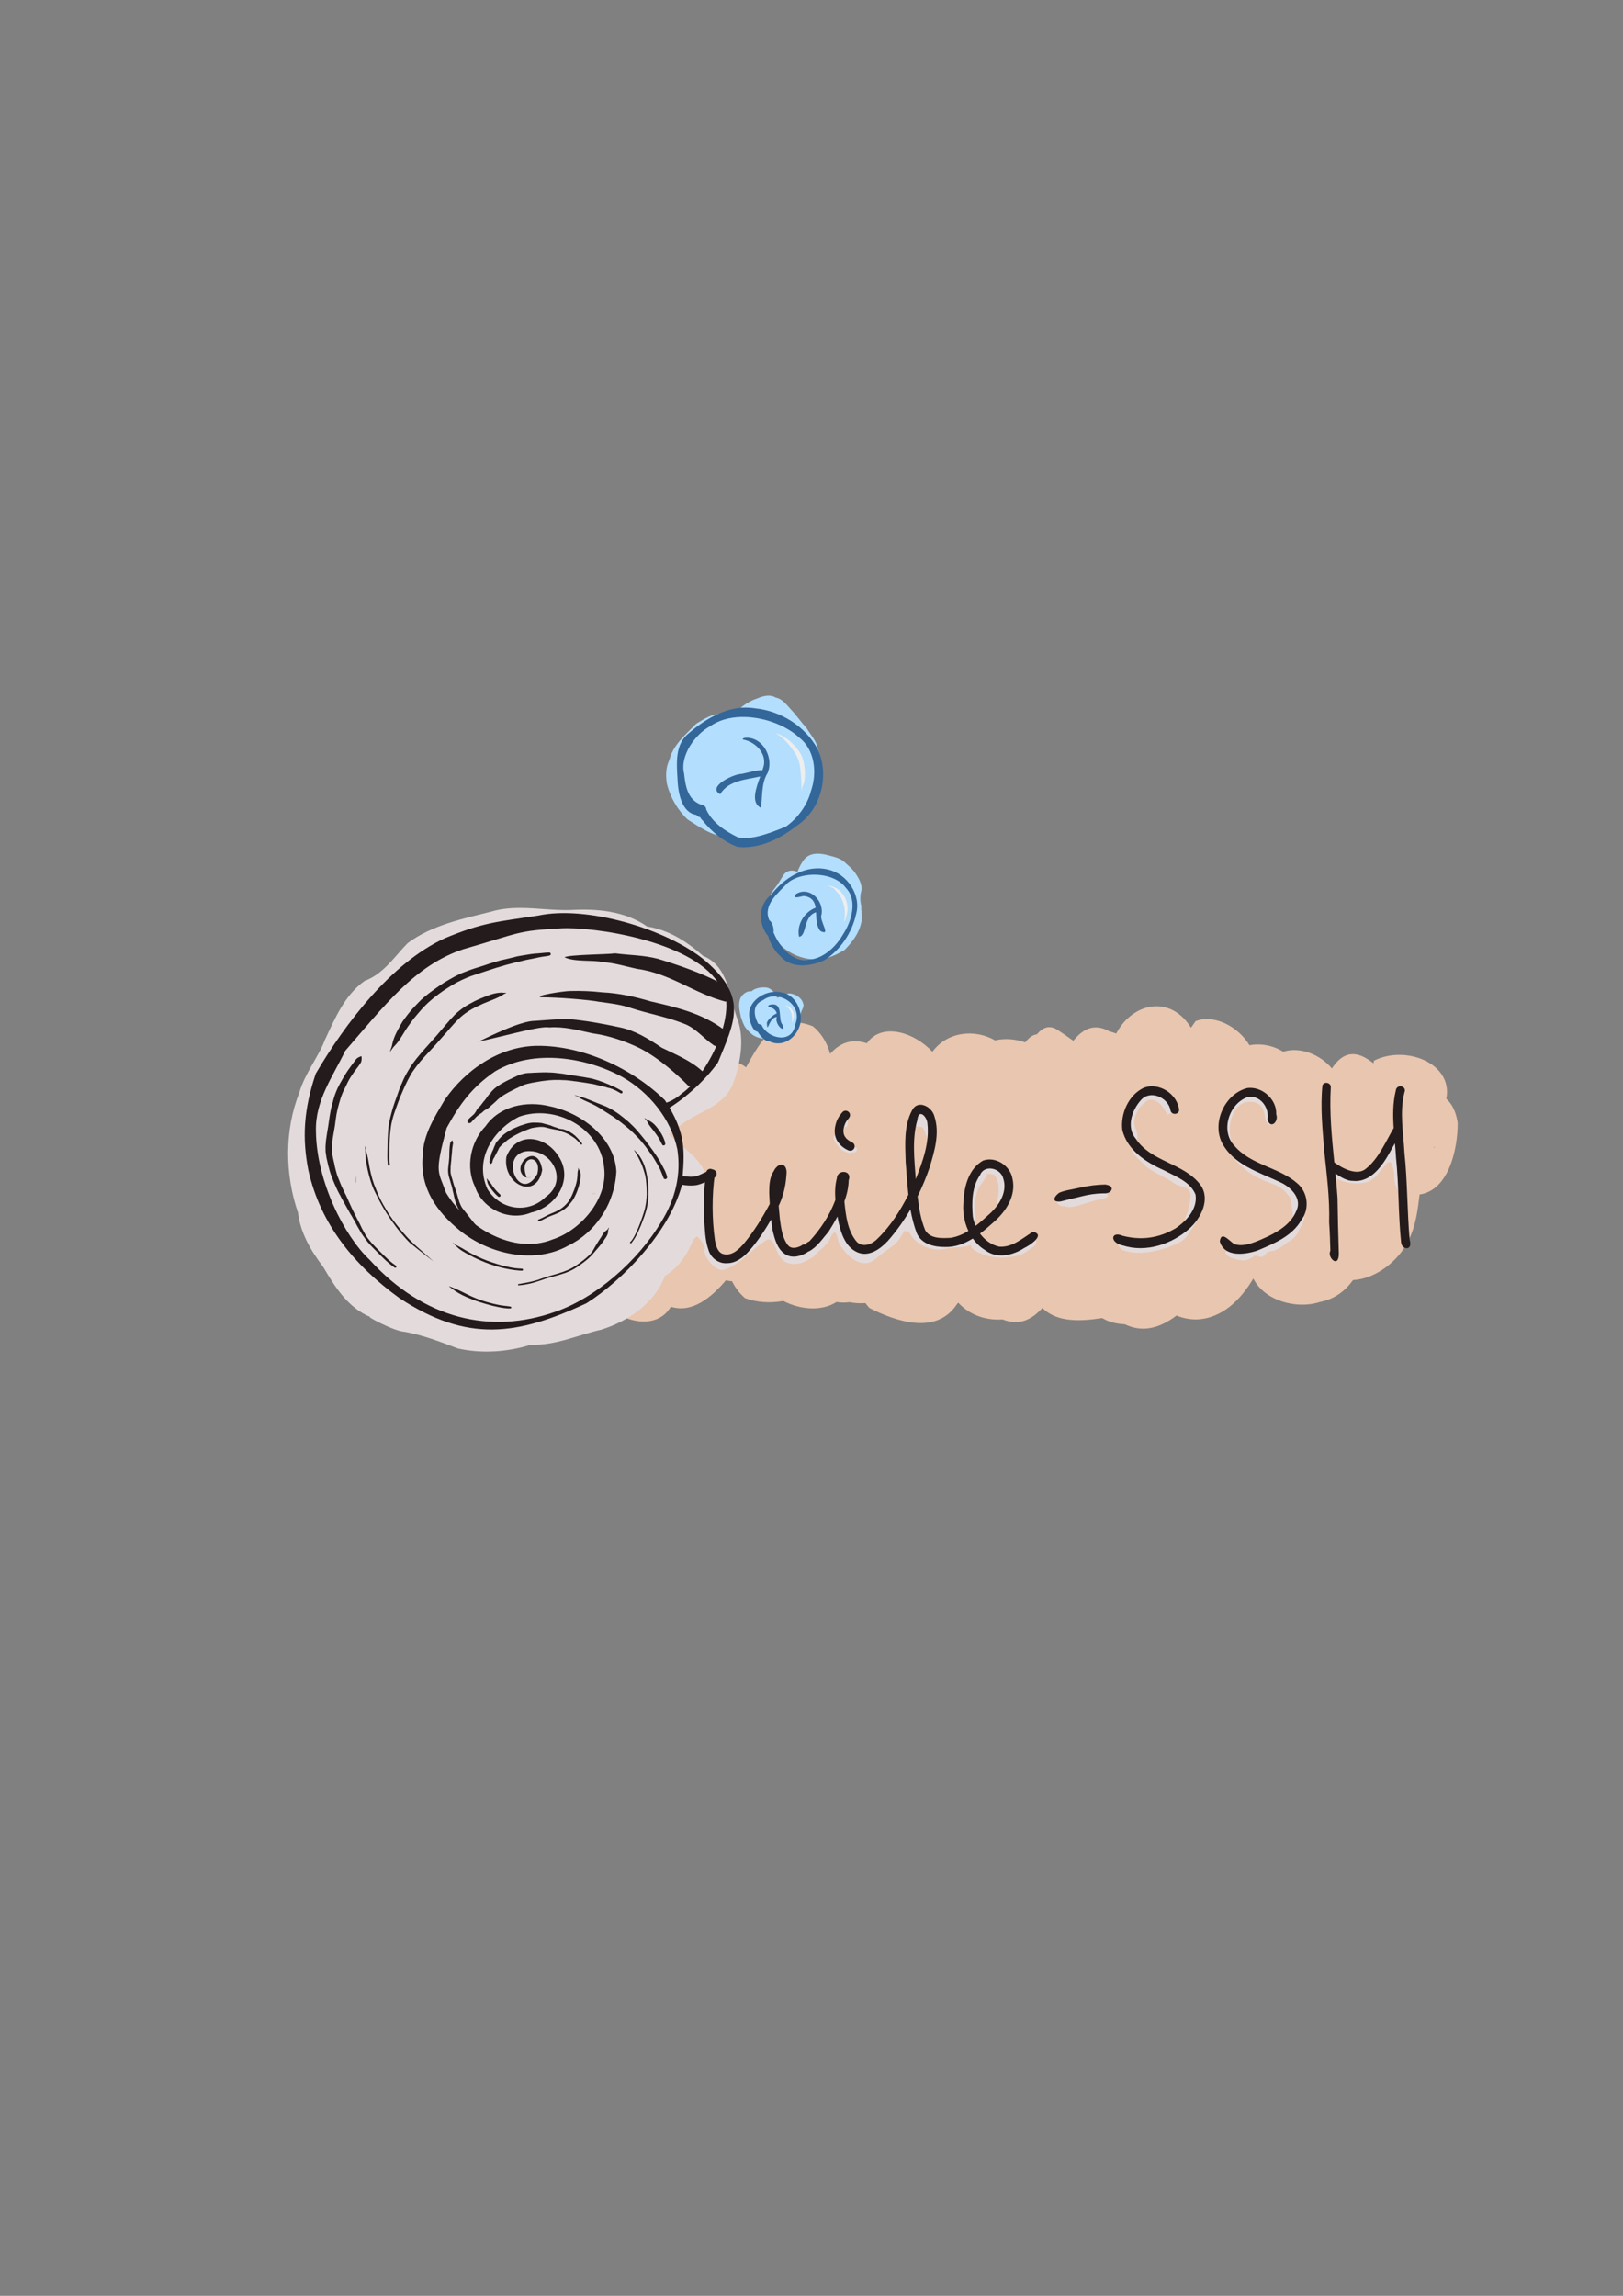 <?xml version="1.0" encoding="UTF-8" standalone="no"?>
<!-- Created with Inkscape (http://www.inkscape.org/) -->

<svg
   xmlns:dc="http://purl.org/dc/elements/1.1/"
   xmlns:cc="http://creativecommons.org/ns#"
   xmlns:rdf="http://www.w3.org/1999/02/22-rdf-syntax-ns#"
   xmlns:svg="http://www.w3.org/2000/svg"
   xmlns="http://www.w3.org/2000/svg"
   xmlns:sodipodi="http://sodipodi.sourceforge.net/DTD/sodipodi-0.dtd"
   xmlns:inkscape="http://www.inkscape.org/namespaces/inkscape"
   width="744.094"
   height="1052.362"
   id="svg2"
   version="1.1"
   inkscape:version="0.48.5 r10040"
   sodipodi:docname="logo.svg">
  <rect width="100%" height="100%" fill="#808080" stroke="none"/>
  <title
     id="title4090">Guile-SSH Logo</title>
  <defs
     id="defs4" />
  <sodipodi:namedview
     id="base"
     pagecolor="#ffffff"
     bordercolor="#666666"
     borderopacity="1.0"
     inkscape:pageopacity="0.0"
     inkscape:pageshadow="2"
     inkscape:zoom="1.4"
     inkscape:cx="402.03845"
     inkscape:cy="616.13743"
     inkscape:document-units="px"
     inkscape:current-layer="layer8"
     showgrid="false"
     inkscape:window-width="1278"
     inkscape:window-height="1004"
     inkscape:window-x="0"
     inkscape:window-y="18"
     inkscape:window-maximized="1"
     inkscape:snap-global="false">
    <inkscape:grid
       type="xygrid"
       id="grid2985" />
  </sodipodi:namedview>
  <g
     inkscape:groupmode="layer"
     id="layer7"
     inkscape:label="sand"
     style="display:inline">
    <path
       style="fill:#e9c6af;fill-opacity:1;fill-rule:nonzero;stroke:none"
       d="m 530.219,461.25 c -7.163,-0.006 -14.312,4.617 -18.469,12.5 -0.999,-0.387 -2.047,-0.722 -3.156,-1 -7.073,-4.011 -12.342,-0.855 -16.5,4.312 -2.417,-1.741 -4.738,-3.292 -6.625,-4.562 -4.126,-2.996 -7.339,-1.651 -10.094,1.625 -1.997,0.218 -3.751,1.613 -5.344,3.688 -4.376,-1.53 -9.164,-1.959 -13.594,-0.969 -0.062,0.021 -0.125,0.041 -0.188,0.062 -9.315,-5.365 -21.947,-4.104 -28.781,5.219 -8.313,-9.038 -23.277,-13.645 -30.031,-3.906 -7.259,-2.401 -12.701,0.077 -16.812,4.844 -1.406,-4.991 -4.007,-9.427 -7.969,-12.656 -16.578,-6.574 -23.813,6.447 -30.625,18.844 -5.338,-4.231 -12.181,-3.431 -17,1.125 -8.582,-3.885 -19.452,-6.133 -23.688,-1.875 -0.025,0.025 -0.069,0.037 -0.094,0.062 -0.546,0.358 -1.051,0.823 -1.531,1.375 -0.593,0.416 -1.103,0.936 -1.531,1.562 -1.772,-0.98 -3.541,-1.957 -5.312,-2.938 -7.551,-5.13 -14.546,-9.042 -19.062,1.969 -7.236,17.016 -11.467,35.066 -16.625,52.781 -4.259,11.99 -7.732,23.12 -9.281,33.312 -12.93,16.716 13.087,16.284 23.469,19.156 2.105,1.164 3.898,1.862 5.438,2.188 8.952,8.143 24.169,12.002 30.75,1.031 9.862,3.081 18.663,-4.35 25.219,-12.094 0.935,0.187 1.889,0.345 2.844,0.438 1.415,2.871 3.37,5.496 5.969,7.719 5.387,1.991 11.585,2.371 17.5,1.281 0.008,0.004 0.023,-0.004 0.031,0 7.877,4.062 17.578,4.826 24.406,0.469 1.802,0.322 3.764,0.373 5.938,0.094 2.484,0.48 4.935,0.591 7.312,0.438 0.556,0.76 1.157,1.497 1.812,2.219 12.23,6.21 30.648,12.503 40.062,-1.625 0.231,-0.262 0.431,-0.548 0.656,-0.812 4.787,5.199 11.918,8.251 20.344,7.688 7.828,3.074 13.557,-0.074 18.25,-5.25 6.871,6.802 17.694,6.076 27.438,4.625 2.656,1.625 6.039,2.631 10.344,2.844 8.655,4.181 16.701,1.303 23.688,-4 2.805,1.14 5.883,1.803 9.219,1.781 11.656,-0.441 20.178,-8.935 26,-18.75 5.131,10.172 19.702,14.213 30.438,10.781 6.877,-1.328 11.715,-5.118 15.312,-10.094 10.392,-0.471 21.119,-8.938 25.406,-18.25 3.419,-6.681 4.21,-13.878 5.094,-20.969 13.39,-1.912 17.46,-20.774 17.469,-32.719 -0.723,-5.19 -2.625,-8.807 -5.219,-11.156 3.185,-16.236 -18.494,-24.808 -33.188,-17.469 -0.052,0.409 -0.12,0.817 -0.188,1.219 -0.355,-0.272 -0.703,-0.548 -1.094,-0.812 -8.413,-6.298 -13.893,-3.029 -18,3.156 -5.274,-6.329 -14.604,-10.132 -22.312,-7.656 -4.471,-2.801 -10.098,-3.976 -15.469,-2.969 -5.101,-8.505 -16.003,-14.312 -24.688,-11.062 -0.706,1.009 -1.419,2.021 -2.125,3.031 -4.202,-6.795 -10.015,-9.839 -15.812,-9.844 z M 657.5,525.75 c 0.502,0.098 0.342,0.24 -0.219,0.344 0.077,-0.112 0.14,-0.233 0.219,-0.344 z m -370.625,68.719 c 0.459,0.888 -0.188,1.223 0,0 z"
       id="path3996"
       inkscape:connector-curvature="0"
       inkscape:export-filename="/home/avp/src/projects/guile-ssh/doc/logo.png"
       inkscape:export-xdpi="151.23"
       inkscape:export-ydpi="151.23" />
  </g>
  <g
     inkscape:groupmode="layer"
     id="layer4"
     inkscape:label="shell-color"
     style="display:inline" />
  <g
     inkscape:groupmode="layer"
     id="layer2"
     inkscape:label="shell"
     style="display:inline">
    <g
       id="g4736"
       inkscape:export-filename="/home/avp/src/projects/guile-ssh/doc/logo.png"
       inkscape:export-xdpi="151.23"
       inkscape:export-ydpi="151.23">
      <g
         id="g4784">
        <path
           style="fill:#e3dbdb;fill-opacity:1;fill-rule:nonzero;stroke:none;display:inline"
           d="m 238.75,416.188 c -4.505,-0.021 -8.992,0.355 -13.438,1.656 -13.232,3.332 -27.225,6.177 -38.406,14.469 -6.191,6.339 -11.107,14.143 -19.781,17.344 -9.181,6.603 -13.546,17.151 -18.156,27 -2.706,7.35 -9.313,15.558 -11.719,24.125 -6.86,17.367 -6.662,37.328 -0.656,55 1.167,9.444 5.948,17.535 11.594,24.969 5.399,9.192 11.417,18.818 21.75,23 -3.423,-1.154 10.792,6.599 15.625,6.719 8.578,1.602 16.009,4.478 24.375,7.656 10.839,2.438 22.819,1.65 33.406,-1.719 11.287,0.439 21.545,-4.48 32.344,-6.906 12.332,-3.858 24.594,-12.222 29.156,-24.719 6.101,-3.479 10.453,-10.057 13,-16.562 8.176,-6.716 9.66,-18.172 6.469,-27.812 -2.495,-9.56 -11.302,-14.075 -17.719,-20.469 1.889,-1.226 3.676,-2.644 5.344,-4.188 8.598,-6.591 21.251,-8.755 24.656,-20.594 3.19,-9.14 4.817,-20.163 1.125,-29 -3.394,-9.933 -3.951,-23.4 -15.375,-28 -7.516,-6.599 -15.614,-11.858 -25.656,-13.469 -10.342,-7.179 -23.133,-8.235 -35.344,-7.531 -7.532,0.197 -15.085,-0.934 -22.594,-0.969 z M 163.469,538.75 c 0.053,-0.009 -0.042,1.29 -0.219,3.031 -0.104,0.284 -0.222,0.57 -0.312,0.844 0.308,-2.79 0.483,-3.866 0.531,-3.875 z m 109.312,8 c 0.203,0.129 0.428,0.251 0.625,0.406 -0.605,0.122 -1.284,0.247 -1.938,0.375 -0.516,-0.331 -0.182,-0.617 1.312,-0.781 z"
           id="path3475"
           inkscape:connector-curvature="0"
           sodipodi:nodetypes="sccccccccccccccccccccccscccccccc" />
        <path
           style="fill:#241c1c;fill-opacity:1;fill-rule:nonzero;stroke:none"
           d="m 241.432,539.632 c -4.132,-10.441 7.394,-11.006 4.891,-1.45 -7.93,13.833 -17.677,-8.272 -5.307,-10.437 12.197,-1.419 19.696,13.584 9.262,20.834 -7.992,8.04 -21.014,6.114 -26.828,-3.581 -6.606,-14.783 4.256,-28.1 14.48,-33.087 16.463,-5.925 37.409,4.929 39.062,23.43 1.75,14.509 -11.156,28.875 -23.73,32.826 -18.021,7.209 -39.251,-5.704 -48.763,-21.421 -3.646,-10.366 -5.411,-8.489 0.283,-29.716 6.114,-11.17 11.673,-18.681 22.171,-25.925 17.936,-10.669 42.518,-6.179 58.465,2.628 12.193,6.986 22.165,19.073 25.115,33.028 1.787,11.456 -0.804,22.769 -7.333,33.268 -10.792,18.139 -30.349,35.068 -48.66,41.286 -29.626,10.511 -60.332,3.301 -85.047,-23.819 -11.559,-10.817 -24.452,-35.917 -24.644,-59.149 -0.351,-14.022 7.901,-25.134 13.448,-36.695 17.614,-20.252 31.714,-39.088 53.967,-46.494 26.498,-7.619 24.451,-8.52 45.042,-9.626 14.517,-0.79 59,5.535 71.862,24.804 11.088,9.906 -4.003,42.256 -16.615,50.926 -8.526,7.644 -16.033,3.267 -6.161,6.884 8.263,-5.142 16.793,-12.843 22.769,-21.125 7.652,-18.797 13.961,-29.813 -6.052,-46.835 -17.619,-14.523 -54.357,-25.255 -76.435,-20.491 -18.714,2.849 -25.164,3.075 -42.793,10.402 -24.613,11.295 -45.738,39.262 -59.109,62.032 -5.624,16.744 -6.243,29.65 -3.404,44.268 5.559,24.974 21.291,43.822 41.791,58.66 31.16,20.426 53.9,17.117 85.718,2.336 16.972,-10.725 37.808,-32.76 43.627,-53.674 1.725,-16.865 1.903,-24.532 -7.649,-39.388 -14.951,-14.583 -37.481,-25.104 -58.564,-24.945 -17.282,0.193 -32.876,10.946 -42.43,24.808 -4.421,7.529 -10.01,16.014 -10.08,25.902 -1.253,14.516 6.348,25.262 17.116,34.013 13.51,10.917 34.324,15.472 49.635,6.849 11.82,-5.617 21.347,-18.659 22.052,-34.063 -0.836,-15.337 -16.009,-26.879 -30.588,-29.809 -10.475,-2.581 -22.852,-0.238 -29.34,9.09 -7.001,7.212 -9.248,18.977 -4.845,27.874 3.309,10.062 15.474,16.054 25.758,11.746 11.684,-2.53 19.779,-15.688 12.166,-26.284 -5.869,-8.889 -19.014,-11.066 -23.579,0.736 -1.863,12.665 13.834,20.334 16.441,5.971 -2.113,-13.754 -15.059,-1.439 -7.827,3.404 0.799,0.169 5.116,-0.133 0.662,0.007 z"
           id="path3033"
           inkscape:connector-curvature="0"
           sodipodi:nodetypes="cccccccccccccccccccccccccccccccccccccccccccccccc"
           inkscape:export-filename="/home/avp/src/projects/guile-ssh/doc/logo.png"
           inkscape:export-xdpi="144.019"
           inkscape:export-ydpi="144.019" />
      </g>
      <path
         inkscape:export-ydpi="144.019"
         inkscape:export-xdpi="144.019"
         inkscape:export-filename="/home/avp/src/projects/guile-ssh/doc/logo.png"
         sodipodi:nodetypes="cccccccccccc"
         inkscape:connector-curvature="0"
         id="path3039"
         d="m 321.889,490.939 c -5.012,-4.66 -12.189,-7.63 -18.492,-10.681 -6.016,-4.054 -12.125,-7.871 -19.236,-9.341 -7.654,-1.651 -15.403,-3.07 -23.203,-3.784 -5.232,-0.056 -10.455,0.444 -15.667,0.814 -2.38,0.009 -7.776,0.588 -25.829,9.503 11.912,-2.545 28.366,-7.347 32.33,-6.49 6.791,-0.527 13.256,1.299 19.92,2.708 7.431,1.016 14.589,3.453 21.335,6.676 8.856,4.458 17.454,12.219 22.437,17.275 3.416,1.426 9.302,-4.303 6.405,-6.68 z"
         style="fill:#241c1c;fill-opacity:1;fill-rule:nonzero;stroke:none" />
      <path
         inkscape:export-ydpi="144.019"
         inkscape:export-xdpi="144.019"
         inkscape:export-filename="/home/avp/src/projects/guile-ssh/doc/logo.png"
         sodipodi:nodetypes="cccccccccc"
         inkscape:connector-curvature="0"
         id="path3043"
         d="m 331.75,471.896 c -9.683,-7.325 -21.704,-10.215 -33.325,-12.851 -7.281,-2.156 -14.727,-3.833 -22.333,-4.176 -4.851,-0.559 -9.764,-0.739 -14.634,-0.614 -3.026,-0.014 -17.91,2.331 -13.008,2.899 6.724,-0.045 21.506,1.091 26.561,2.099 4.919,0.646 9.867,1.236 14.577,2.902 7.858,2.54 16.042,3.947 23.737,6.99 5.552,1.919 9.188,6.848 14.067,10.116 3.249,1.539 7.445,-5.477 4.358,-7.364 z"
         style="fill:#241c1c;fill-opacity:1;fill-rule:nonzero;stroke:none" />
      <path
         inkscape:export-ydpi="144.019"
         inkscape:export-xdpi="144.019"
         inkscape:export-filename="/home/avp/src/projects/guile-ssh/doc/logo.png"
         sodipodi:nodetypes="cccccccc"
         inkscape:connector-curvature="0"
         id="path3045"
         d="m 330.424,450.676 c -8.607,-4.651 -19.539,-8.364 -28.824,-11.189 -6.898,-1.736 -12.537,-1.585 -19.593,-2.487 -3.433,0.527 -20.665,0.537 -23.222,1.777 4.68,2.311 13.186,1.126 17.517,2.232 5.331,0.326 10.459,1.97 15.662,3.09 15.318,1.989 26.34,11.362 40.714,15.055 2.11,-1.272 0.068,-7.536 -2.254,-8.479 z"
         style="fill:#241c1c;fill-opacity:1;fill-rule:nonzero;stroke:none" />
      <path
         inkscape:export-ydpi="144.019"
         inkscape:export-xdpi="144.019"
         inkscape:export-filename="/home/avp/src/projects/guile-ssh/doc/logo.png"
         inkscape:connector-curvature="0"
         d="m 285.096,500.082 c -0.461,-0.27 -0.932,-0.524 -1.386,-0.805 -0.531,-0.282 -1.076,-0.541 -1.6,-0.839 -0.492,-0.239 -0.997,-0.448 -1.497,-0.669 -0.442,-0.195 -0.927,-0.332 -1.326,-0.613 -0.408,-0.161 -0.81,-0.334 -1.226,-0.477 -0.412,-0.177 -0.823,-0.355 -1.238,-0.528 -0.436,-0.166 -0.879,-0.312 -1.324,-0.455 -0.446,-0.193 -0.904,-0.355 -1.37,-0.494 -0.457,-0.154 -0.921,-0.294 -1.389,-0.41 -0.513,-0.149 -1.024,-0.32 -1.549,-0.427 -0.687,-0.133 -1.37,-0.273 -2.064,-0.364 -0.726,-0.131 -1.447,-0.299 -2.178,-0.396 -0.734,-0.122 -1.472,-0.25 -2.214,-0.334 -0.833,-0.155 -1.68,-0.281 -2.524,-0.37 -0.851,-0.116 -1.682,-0.329 -2.535,-0.423 -0.861,-0.211 -1.743,-0.336 -2.627,-0.41 -0.904,-0.118 -1.812,-0.227 -2.72,-0.319 -0.883,-0.093 -1.762,-0.16 -2.651,-0.153 -0.875,-0.046 -1.756,-0.074 -2.632,-0.045 -0.779,0.009 -1.557,0.067 -2.337,0.075 -0.738,0.006 -1.475,0.103 -2.212,0.09 -0.705,0.05 -1.411,0.127 -2.117,0.116 -0.652,-0.008 -1.285,0.176 -1.93,0.215 -0.603,0.116 -1.174,0.364 -1.78,0.461 -0.586,0.209 -1.14,0.484 -1.723,0.705 -0.551,0.279 -1.109,0.575 -1.693,0.791 -0.535,0.284 -1.082,0.572 -1.645,0.798 -0.595,0.275 -1.155,0.611 -1.753,0.879 -0.628,0.357 -1.259,0.713 -1.901,1.047 -0.569,0.345 -1.123,0.718 -1.69,1.067 -0.467,0.291 -0.88,0.656 -1.315,0.99 -0.368,0.346 -0.769,0.655 -1.099,1.039 -0.332,0.339 -0.646,0.689 -0.936,1.065 -0.33,0.348 -0.675,0.698 -0.946,1.093 -0.276,0.406 -0.621,0.764 -0.871,1.186 -0.241,0.409 -0.55,0.757 -0.817,1.149 -0.33,0.311 -0.601,0.657 -0.868,1.024 -0.271,0.355 -0.561,0.678 -0.813,1.047 -0.16,0.39 -0.535,0.589 -0.791,0.898 -0.293,0.216 -0.499,0.516 -0.764,0.762 -0.243,0.243 -0.379,0.564 -0.55,0.857 -0.128,0.297 -0.278,0.556 -0.475,0.812 -0.155,0.261 -0.328,0.507 -0.507,0.754 -0.174,0.24 -0.423,0.421 -0.636,0.628 -0.206,0.217 -0.446,0.397 -0.661,0.605 -0.267,0.164 -0.478,0.392 -0.687,0.621 -0.222,0.226 -0.444,0.387 -0.675,0.618 -0.334,0.262 -0.495,0.477 -0.488,0.91 -0.051,0.396 -0.046,0.174 0.025,0.666 -0.078,0.063 0.011,0.173 0.089,0.11 l 0,0 c 0.477,0.166 0.253,0.132 0.663,0.144 0.479,0.074 0.749,-0.126 1.052,-0.485 0.233,-0.232 0.394,-0.457 0.61,-0.689 0.221,-0.201 0.446,-0.397 0.613,-0.65 0.217,-0.21 0.407,-0.446 0.629,-0.651 0.226,-0.22 0.423,-0.474 0.673,-0.665 0.247,-0.198 0.489,-0.397 0.746,-0.58 0.241,-0.218 0.486,-0.393 0.773,-0.545 0.252,-0.174 0.53,-0.311 0.75,-0.527 0.211,-0.232 0.474,-0.396 0.684,-0.63 0.323,-0.209 0.556,-0.544 0.953,-0.639 0.444,-0.227 0.839,-0.513 1.244,-0.802 0.431,-0.297 0.834,-0.619 1.174,-1.019 0.385,-0.314 0.721,-0.668 1.117,-0.966 0.388,-0.291 0.701,-0.667 1.074,-0.978 0.333,-0.268 0.615,-0.601 0.92,-0.903 0.313,-0.243 0.61,-0.499 0.913,-0.753 0.295,-0.203 0.544,-0.468 0.854,-0.65 0.329,-0.255 0.701,-0.449 1.044,-0.685 0.47,-0.326 0.982,-0.597 1.485,-0.865 0.555,-0.35 1.138,-0.665 1.733,-0.939 0.52,-0.315 1.085,-0.541 1.628,-0.814 0.511,-0.294 1.064,-0.538 1.607,-0.766 0.514,-0.303 1.079,-0.536 1.62,-0.771 0.389,-0.218 0.81,-0.374 1.234,-0.496 0.361,-0.222 0.813,-0.299 1.219,-0.395 0.466,-0.213 1.014,-0.212 1.502,-0.368 0.649,-0.189 1.325,-0.279 1.993,-0.382 0.707,-0.176 1.442,-0.224 2.155,-0.375 0.714,-0.147 1.437,-0.233 2.16,-0.327 0.821,-0.083 1.64,-0.2 2.459,-0.293 0.815,-0.033 1.62,-0.114 2.435,-0.143 0.869,-0.023 1.735,-0.022 2.603,0.007 0.845,0.071 1.693,0.104 2.539,0.111 0.839,0.12 1.685,0.138 2.525,0.267 0.828,0.141 1.668,0.238 2.501,0.327 0.732,0.136 1.473,0.226 2.209,0.321 0.713,0.123 1.434,0.195 2.147,0.321 0.659,0.138 1.326,0.215 1.988,0.34 0.495,0.102 0.999,0.153 1.493,0.248 0.434,0.107 0.87,0.207 1.304,0.315 0.471,0.141 0.945,0.272 1.427,0.367 0.44,0.114 0.882,0.207 1.324,0.312 0.423,0.089 0.85,0.178 1.266,0.287 0.408,0.14 0.822,0.251 1.23,0.39 0.477,0.039 0.937,0.223 1.388,0.369 0.488,0.155 0.969,0.337 1.433,0.55 0.538,0.208 1.049,0.49 1.545,0.779 0.469,0.234 0.921,0.504 1.371,0.773 0.726,0.427 1.331,-0.6 0.605,-1.027 z"
         id="path3126"
         style="fill:#241c1c;fill-opacity:1;fill-rule:nonzero;stroke:none" />
      <path
         inkscape:export-ydpi="144.019"
         inkscape:export-xdpi="144.019"
         inkscape:export-filename="/home/avp/src/projects/guile-ssh/doc/logo.png"
         inkscape:connector-curvature="0"
         d="m 266.799,524.029 c -0.32,-0.332 -0.62,-0.69 -0.896,-1.061 -0.291,-0.384 -0.644,-0.716 -0.947,-1.09 -0.291,-0.266 -0.554,-0.557 -0.826,-0.842 -0.23,-0.255 -0.478,-0.482 -0.752,-0.69 -0.245,-0.198 -0.499,-0.388 -0.744,-0.591 -0.246,-0.189 -0.519,-0.338 -0.783,-0.501 -0.249,-0.187 -0.536,-0.325 -0.812,-0.47 -0.282,-0.179 -0.606,-0.28 -0.888,-0.452 -0.331,-0.168 -0.696,-0.267 -1.026,-0.43 -0.38,-0.115 -0.757,-0.24 -1.137,-0.353 -0.382,-0.013 -0.72,0.017 -1.085,-0.117 -0.285,-0.103 -0.54,-0.022 -0.803,-0.168 -0.228,-0.094 -0.46,-0.193 -0.684,-0.302 -0.258,-0.08 -0.525,-0.146 -0.782,-0.235 -0.298,-0.111 -0.609,-0.192 -0.906,-0.304 -0.314,-0.096 -0.589,-0.258 -0.897,-0.372 -0.347,-0.153 -0.707,-0.274 -1.079,-0.356 -0.38,-0.091 -0.75,-0.219 -1.131,-0.305 -0.377,-0.091 -0.746,-0.21 -1.122,-0.306 -0.385,-0.122 -0.776,-0.216 -1.169,-0.316 -0.408,-0.061 -0.823,-0.05 -1.231,-0.105 -0.385,-0.053 -0.776,-0.061 -1.165,-0.049 -0.372,-0.021 -0.74,-0.036 -1.112,-0.025 -0.42,0.01 -0.839,7e-4 -1.256,0.066 -0.381,0.093 -0.778,0.093 -1.161,0.176 -0.373,0.075 -0.738,0.159 -1.1,0.278 -0.364,0.094 -0.714,0.227 -1.074,0.339 -0.349,0.155 -0.727,0.218 -1.083,0.347 -0.395,0.099 -0.778,0.243 -1.15,0.414 -0.402,0.144 -0.806,0.296 -1.184,0.5 -0.395,0.171 -0.806,0.306 -1.193,0.502 -0.42,0.15 -0.826,0.366 -1.213,0.594 -0.396,0.223 -0.801,0.439 -1.176,0.698 -0.395,0.228 -0.799,0.449 -1.17,0.717 -0.396,0.258 -0.764,0.555 -1.136,0.846 -0.351,0.266 -0.657,0.579 -0.98,0.875 -0.254,0.262 -0.513,0.518 -0.766,0.781 -0.246,0.211 -0.392,0.506 -0.604,0.739 -0.202,0.204 -0.38,0.422 -0.586,0.62 -0.208,0.235 -0.415,0.471 -0.582,0.742 -0.241,0.24 -0.198,0.595 -0.375,0.869 -0.156,0.272 -0.262,0.562 -0.391,0.844 -0.117,0.28 -0.193,0.58 -0.325,0.853 -0.05,0.266 -0.197,0.501 -0.305,0.746 -0.109,0.26 -0.264,0.503 -0.373,0.761 -0.137,0.282 -0.293,0.551 -0.28,0.871 -0.028,0.265 -0.138,0.505 -0.217,0.756 -0.118,0.242 -0.23,0.491 -0.261,0.761 -0.09,0.285 -0.238,0.561 -0.285,0.854 -0.07,0.258 -0.121,0.529 -0.152,0.794 -0.051,0.356 -0.151,0.69 -0.017,1.039 0.114,0.348 0.492,0.223 0.487,0.61 -0.005,0.1 0.137,0.106 0.141,0.006 l 0,0 c 0.03,-0.381 0.378,-0.223 0.546,-0.533 0.163,-0.254 0.147,-0.544 0.226,-0.825 0.073,-0.211 0.141,-0.425 0.21,-0.638 0.104,-0.197 0.139,-0.431 0.28,-0.618 0.211,-0.203 0.339,-0.476 0.453,-0.741 0.144,-0.259 0.248,-0.539 0.41,-0.79 0.184,-0.179 0.247,-0.412 0.348,-0.643 0.128,-0.233 0.221,-0.488 0.365,-0.714 0.156,-0.277 0.266,-0.579 0.442,-0.844 0.099,-0.265 0.225,-0.522 0.351,-0.774 0.096,-0.211 0.23,-0.411 0.349,-0.611 0.109,-0.217 0.394,-0.236 0.491,-0.469 0.145,-0.15 0.261,-0.325 0.418,-0.46 0.167,-0.199 0.368,-0.363 0.553,-0.547 0.22,-0.199 0.503,-0.329 0.709,-0.553 0.256,-0.226 0.508,-0.456 0.771,-0.673 0.266,-0.244 0.557,-0.463 0.832,-0.697 0.291,-0.23 0.599,-0.431 0.915,-0.623 0.383,-0.208 0.745,-0.458 1.109,-0.695 0.364,-0.19 0.705,-0.421 1.064,-0.617 0.344,-0.173 0.685,-0.354 1.016,-0.542 0.396,-0.169 0.762,-0.395 1.145,-0.586 0.369,-0.141 0.718,-0.327 1.066,-0.508 0.338,-0.127 0.667,-0.262 0.994,-0.412 0.348,-0.126 0.674,-0.313 1.034,-0.417 0.331,-0.131 0.668,-0.242 0.994,-0.385 0.307,-0.101 0.598,-0.229 0.901,-0.334 0.3,-0.093 0.586,-0.244 0.901,-0.278 0.34,-0.055 0.672,-0.156 1.017,-0.179 0.374,-0.037 0.742,-0.093 1.11,-0.167 0.346,-0.038 0.69,-0.086 1.036,-0.126 0.337,-0.053 0.684,-0.052 1.024,-0.03 0.349,-0.025 0.688,-7.2e-4 1.035,0.04 0.361,0.063 0.724,0.105 1.077,0.209 0.376,0.113 0.761,0.189 1.139,0.293 0.337,0.101 0.681,0.169 1.02,0.254 0.334,0.094 0.666,0.121 0.999,0.216 0.324,0.063 0.645,0.137 0.973,0.179 0.27,0.041 0.54,0.106 0.807,0.158 0.234,0.004 0.475,0.018 0.702,0.064 0.307,0.021 0.477,0.257 0.789,0.305 0.377,0.066 0.639,0.254 0.959,0.452 0.356,0.106 0.716,0.206 1.06,0.343 0.326,0.077 0.632,0.261 0.938,0.395 0.294,0.093 0.562,0.26 0.844,0.386 0.252,0.133 0.497,0.282 0.753,0.404 0.248,0.154 0.481,0.327 0.728,0.482 0.264,0.148 0.514,0.307 0.759,0.482 0.25,0.19 0.509,0.363 0.767,0.54 0.3,0.226 0.591,0.454 0.841,0.737 0.357,0.301 0.66,0.664 0.991,0.992 0.33,0.316 0.642,0.659 0.912,1.025 0.343,0.405 0.916,-0.08 0.573,-0.485 z"
         id="path3154"
         style="fill:#241c1c;fill-opacity:1;fill-rule:nonzero;stroke:none" />
      <path
         inkscape:export-ydpi="144.019"
         inkscape:export-xdpi="144.019"
         inkscape:export-filename="/home/avp/src/projects/guile-ssh/doc/logo.png"
         inkscape:connector-curvature="0"
         d="m 181.487,580.136 c -0.55,-0.372 -1.071,-0.782 -1.604,-1.177 -0.68,-0.505 -1.291,-1.091 -1.934,-1.64 -0.673,-0.648 -1.35,-1.292 -2.026,-1.937 -0.666,-0.63 -1.289,-1.303 -1.947,-1.94 -0.583,-0.563 -1.146,-1.149 -1.727,-1.714 -0.499,-0.538 -1.006,-1.067 -1.506,-1.604 -0.425,-0.462 -0.85,-0.928 -1.227,-1.43 -0.397,-0.445 -0.757,-0.923 -1.114,-1.402 -0.359,-0.484 -0.679,-0.991 -0.98,-1.514 -0.286,-0.588 -0.651,-1.133 -0.941,-1.719 -0.352,-0.601 -0.676,-1.219 -0.955,-1.855 -0.306,-0.713 -0.677,-1.387 -1.024,-2.08 -0.398,-0.751 -0.817,-1.493 -1.18,-2.262 -0.426,-0.767 -0.858,-1.538 -1.189,-2.353 -0.389,-0.785 -0.809,-1.564 -1.139,-2.376 -0.379,-0.81 -0.766,-1.621 -1.111,-2.446 -0.382,-0.851 -0.768,-1.698 -1.143,-2.552 -0.434,-0.801 -0.843,-1.62 -1.219,-2.451 -0.346,-0.742 -0.718,-1.471 -1.04,-2.224 -0.351,-0.738 -0.6,-1.516 -0.911,-2.27 -0.334,-0.739 -0.598,-1.506 -0.914,-2.252 -0.214,-0.684 -0.399,-1.375 -0.6,-2.063 -0.207,-0.743 -0.343,-1.508 -0.553,-2.251 -0.165,-0.859 -0.308,-1.73 -0.555,-2.569 -0.243,-0.886 -0.32,-1.814 -0.563,-2.695 -0.188,-0.855 -0.16,-1.73 -0.257,-2.594 -0.007,-0.87 0.096,-1.731 0.13,-2.599 0.084,-0.799 0.238,-1.59 0.31,-2.389 0.117,-0.728 0.227,-1.455 0.363,-2.18 0.094,-0.661 0.222,-1.317 0.336,-1.975 0.098,-0.569 0.188,-1.14 0.3,-1.707 0.057,-0.562 0.126,-1.122 0.2,-1.682 0.105,-0.707 0.176,-1.414 0.307,-2.117 0.142,-0.859 0.224,-1.734 0.459,-2.573 0.173,-0.866 0.353,-1.74 0.624,-2.58 0.206,-0.778 0.384,-1.574 0.661,-2.33 0.154,-0.579 0.291,-1.178 0.53,-1.729 0.149,-0.471 0.317,-0.944 0.521,-1.398 0.162,-0.488 0.362,-0.968 0.603,-1.423 0.269,-0.611 0.577,-1.201 0.896,-1.789 0.338,-0.756 0.7,-1.501 1.076,-2.238 0.349,-0.728 0.773,-1.416 1.186,-2.109 0.413,-0.628 0.8,-1.273 1.245,-1.879 0.452,-0.688 0.934,-1.354 1.436,-2.006 0.702,-0.894 1.382,-1.804 1.99,-2.765 0.611,-0.956 0.541,-1.99 0.443,-3.069 0.054,-0.084 -0.064,-0.161 -0.119,-0.077 l 0,0 c -0.991,0.354 -1.937,0.724 -2.559,1.628 -0.647,0.883 -1.288,1.769 -1.959,2.634 -0.509,0.699 -1.019,1.397 -1.513,2.105 -0.421,0.669 -0.894,1.306 -1.298,1.987 -0.468,0.731 -0.889,1.488 -1.322,2.239 -0.404,0.731 -0.807,1.463 -1.237,2.18 -0.318,0.636 -0.647,1.26 -0.969,1.893 -0.226,0.54 -0.467,1.073 -0.688,1.614 -0.166,0.512 -0.391,1.003 -0.573,1.507 -0.167,0.634 -0.401,1.251 -0.585,1.88 -0.163,0.801 -0.418,1.586 -0.653,2.369 -0.204,0.927 -0.473,1.839 -0.654,2.774 -0.115,0.91 -0.363,1.799 -0.487,2.71 -0.086,0.727 -0.221,1.443 -0.307,2.17 -0.073,0.546 -0.148,1.091 -0.237,1.636 -0.051,0.55 -0.159,1.094 -0.258,1.637 -0.114,0.663 -0.205,1.331 -0.336,1.991 -0.111,0.751 -0.242,1.499 -0.33,2.253 -0.166,0.842 -0.24,1.702 -0.299,2.559 -0.127,0.974 -0.15,1.966 -0.11,2.945 -0.033,1.009 0.147,2.016 0.314,3.007 0.09,0.953 0.385,1.889 0.576,2.827 0.146,0.877 0.4,1.74 0.643,2.596 0.167,0.792 0.428,1.572 0.661,2.345 0.221,0.757 0.487,1.5 0.814,2.218 0.271,0.786 0.615,1.545 0.913,2.321 0.321,0.778 0.699,1.53 1.018,2.309 0.365,0.78 0.711,1.568 1.134,2.32 0.453,0.79 0.885,1.596 1.281,2.416 0.466,0.794 0.913,1.6 1.337,2.417 0.45,0.791 0.867,1.601 1.328,2.386 0.476,0.742 0.878,1.535 1.304,2.306 0.49,0.742 0.919,1.523 1.352,2.298 0.45,0.707 0.844,1.451 1.223,2.198 0.372,0.685 0.709,1.382 1.126,2.042 0.38,0.597 0.719,1.22 1.058,1.843 0.368,0.565 0.677,1.168 1.101,1.695 0.362,0.515 0.712,1.033 1.083,1.541 0.369,0.495 0.757,0.973 1.128,1.464 0.437,0.481 0.849,0.984 1.293,1.458 0.508,0.544 1.022,1.084 1.56,1.598 0.562,0.587 1.156,1.144 1.724,1.726 0.641,0.659 1.315,1.284 1.955,1.944 0.666,0.674 1.342,1.342 2.055,1.967 0.629,0.607 1.315,1.154 1.998,1.698 0.533,0.427 1.087,0.829 1.646,1.222 0.63,0.431 1.24,-0.46 0.609,-0.891 z"
         id="path3156"
         style="fill:#241c1c;fill-opacity:1;fill-rule:nonzero;stroke:none" />
      <path
         inkscape:export-ydpi="144.019"
         inkscape:export-xdpi="144.019"
         inkscape:export-filename="/home/avp/src/projects/guile-ssh/doc/logo.png"
         inkscape:connector-curvature="0"
         d="m 178.728,533.781 c -0.103,-0.727 -0.162,-1.468 -0.18,-2.203 -0.068,-1.13 -0.011,-2.26 0.012,-3.39 0.03,-1.355 0.046,-2.711 0.051,-4.067 0.047,-1.336 0.098,-2.671 0.203,-4.004 0.097,-1.242 0.277,-2.468 0.423,-3.705 0.166,-1.243 0.481,-2.453 0.783,-3.668 0.378,-1.493 0.908,-2.936 1.412,-4.389 0.597,-1.776 1.3,-3.512 1.943,-5.271 0.729,-1.784 1.557,-3.522 2.296,-5.301 0.746,-1.662 1.615,-3.258 2.471,-4.864 0.834,-1.553 1.945,-2.915 2.954,-4.349 1.086,-1.419 2.253,-2.769 3.447,-4.097 1.25,-1.354 2.522,-2.687 3.759,-4.052 1.357,-1.505 2.738,-2.992 4.051,-4.536 1.395,-1.541 2.74,-3.127 4.099,-4.7 1.236,-1.4 2.468,-2.802 3.819,-4.093 1.167,-1.177 2.463,-2.21 3.837,-3.133 1.478,-1.021 3.056,-1.892 4.684,-2.649 1.791,-0.894 3.641,-1.685 5.506,-2.413 1.959,-0.739 3.883,-1.521 5.717,-2.534 1.268,-0.851 0.609,-0.469 1.975,-1.147 0.097,-0.023 0.065,-0.16 -0.032,-0.138 l 0,0 c -1.552,-1e-5 -0.774,0.029 -2.335,-0.088 -2.228,0.134 -4.195,0.673 -6.269,1.49 -1.944,0.759 -3.882,1.524 -5.756,2.445 -1.695,0.907 -3.41,1.782 -5.004,2.864 -1.469,1.059 -2.899,2.169 -4.178,3.457 -1.328,1.397 -2.647,2.804 -3.878,4.289 -1.354,1.57 -2.698,3.15 -4.025,4.743 -1.345,1.497 -2.64,3.038 -4.005,4.517 -1.248,1.375 -2.478,2.769 -3.678,4.186 -1.193,1.412 -2.381,2.831 -3.459,4.333 -1.102,1.467 -2.018,3.075 -2.927,4.666 -0.933,1.633 -1.722,3.345 -2.437,5.083 -0.801,1.784 -1.432,3.635 -2.054,5.488 -0.676,1.769 -1.279,3.569 -1.854,5.374 -0.444,1.499 -0.834,3.018 -1.208,4.535 -0.314,1.254 -0.581,2.527 -0.743,3.809 -0.176,1.257 -0.24,2.514 -0.303,3.78 -0.076,1.351 -0.175,2.702 -0.161,4.056 -0.032,1.353 -0.031,2.707 -0.069,4.059 -0.026,1.153 -0.027,2.305 0.008,3.458 0.059,0.755 0.104,1.511 0.167,2.264 0.076,0.662 1.012,0.554 0.936,-0.108 z"
         id="path3160"
         style="fill:#241c1c;fill-opacity:1;fill-rule:nonzero;stroke:none" />
      <path
         inkscape:export-ydpi="144.019"
         inkscape:export-xdpi="144.019"
         inkscape:export-filename="/home/avp/src/projects/guile-ssh/doc/logo.png"
         inkscape:connector-curvature="0"
         d="m 251.678,436.632 c -0.677,-0.022 -1.358,0.068 -2.034,0.111 -1.003,0.105 -2.007,0.193 -3.012,0.287 -1.134,0.079 -2.272,0.134 -3.393,0.33 -1.191,0.21 -2.389,0.388 -3.585,0.58 -1.293,0.204 -2.601,0.403 -3.855,0.788 -1.435,0.347 -2.876,0.663 -4.307,1.027 -1.636,0.316 -3.241,0.783 -4.833,1.272 -1.584,0.479 -3.171,0.955 -4.728,1.516 -1.512,0.494 -3.042,0.929 -4.553,1.426 -1.555,0.501 -3.081,1.082 -4.605,1.669 -1.586,0.595 -3.105,1.344 -4.597,2.143 -1.523,0.802 -2.975,1.727 -4.468,2.579 -1.542,0.981 -3.037,2.03 -4.531,3.081 -1.635,1.159 -3.217,2.383 -4.767,3.653 -1.722,1.473 -3.249,3.143 -4.805,4.783 -1.9,2.014 -3.538,4.228 -5.13,6.487 -1.636,2.852 -3.373,5.747 -4.3,8.928 -0.222,0.763 -0.363,1.548 -0.544,2.323 -0.269,0.751 -0.537,1.502 -0.806,2.253 -0.047,0.088 0.079,0.154 0.125,0.066 l 0,0 c 0.468,-0.646 0.936,-1.292 1.404,-1.939 0.534,-0.587 1.097,-1.148 1.601,-1.761 2.028,-2.468 3.374,-5.416 5.293,-7.963 1.454,-2.174 3.095,-4.22 4.816,-6.187 1.371,-1.622 2.819,-3.191 4.395,-4.618 1.413,-1.294 2.902,-2.506 4.446,-3.64 1.407,-1.052 2.843,-2.075 4.346,-2.986 1.364,-0.929 2.802,-1.744 4.245,-2.543 1.42,-0.731 2.865,-1.412 4.329,-2.049 1.441,-0.611 2.906,-1.149 4.403,-1.609 1.53,-0.473 3.051,-0.975 4.567,-1.489 1.557,-0.473 3.083,-1.042 4.644,-1.506 1.565,-0.453 3.134,-0.89 4.69,-1.374 1.421,-0.36 2.83,-0.758 4.251,-1.119 1.257,-0.218 2.484,-0.592 3.727,-0.871 1.16,-0.265 2.314,-0.541 3.488,-0.728 1.112,-0.167 2.201,-0.454 3.3,-0.691 0.972,-0.191 1.946,-0.366 2.93,-0.482 0.687,-0.109 1.397,-0.157 2.058,-0.378 0.968,-0.145 0.763,-1.514 -0.205,-1.369 z"
         id="path3162"
         style="fill:#241c1c;fill-opacity:1;fill-rule:nonzero;stroke:none" />
      <path
         inkscape:export-ydpi="144.019"
         inkscape:export-xdpi="144.019"
         inkscape:export-filename="/home/avp/src/projects/guile-ssh/doc/logo.png"
         inkscape:connector-curvature="0"
         d="m 234.016,598.938 c -0.96,-0.222 -1.952,-0.264 -2.927,-0.404 -1.688,-0.202 -3.354,-0.529 -5.003,-0.941 -2.012,-0.479 -4.002,-1.054 -5.949,-1.752 -2.022,-0.704 -3.995,-1.562 -5.911,-2.518 -2.248,-1.118 -4.47,-2.257 -6.813,-3.163 -0.456,-0.179 -0.913,-0.359 -1.369,-0.538 -0.087,-0.05 -0.157,0.072 -0.071,0.122 l 0,0 c 0.385,0.308 0.771,0.616 1.156,0.923 2.076,1.575 4.186,2.749 6.563,3.812 2.012,0.857 4.024,1.71 6.119,2.353 2.008,0.602 4.006,1.237 6.046,1.727 1.692,0.377 3.381,0.786 5.101,1.019 0.99,0.106 1.994,0.266 2.99,0.174 0.575,0.047 0.642,-0.766 0.067,-0.813 z"
         id="path3166"
         style="fill:#241c1c;fill-opacity:1;fill-rule:nonzero;stroke:none" />
      <path
         inkscape:export-ydpi="144.019"
         inkscape:export-xdpi="144.019"
         inkscape:export-filename="/home/avp/src/projects/guile-ssh/doc/logo.png"
         sodipodi:nodetypes="cccccccscccsccccccccc"
         inkscape:connector-curvature="0"
         d="m 190.832,571.19 c -0.765,-0.698 -1.527,-1.401 -2.248,-2.146 -1.421,-1.337 -2.722,-2.801 -3.994,-4.279 -1.594,-1.934 -3.201,-3.871 -4.664,-5.906 -1.56,-2.151 -2.935,-4.424 -4.258,-6.726 -1.326,-2.359 -2.456,-4.81 -3.403,-7.344 -1.235,-2.761 -1.988,-5.68 -2.622,-8.626 -0.527,-2.284 -0.724,-4.635 -1.325,-6.902 -0.918,-3.461 -0.262,-0.146 -0.878,-3.684 -0.014,-0.099 -0.154,-0.079 -0.14,0.02 l 0,0 c 0.459,3.941 0.052,-0.17 0.224,3.786 0.103,2.367 0.64,4.692 1.067,7.014 0.692,2.995 1.533,5.961 2.734,8.796 1.201,2.45 2.398,4.905 3.738,7.282 1.312,2.337 2.724,4.617 4.274,6.805 1.477,2.058 2.913,4.144 4.591,6.052 1.29,1.507 2.592,3.002 4.011,4.391 0.799,0.695 9.914,7.872 10.778,8.485 0.397,0.32 -7.489,-6.699 -7.885,-7.019 z"
         id="path3168"
         style="fill:#241c1c;fill-opacity:1;fill-rule:nonzero;stroke:none" />
      <path
         inkscape:export-ydpi="144.019"
         inkscape:export-xdpi="144.019"
         inkscape:export-filename="/home/avp/src/projects/guile-ssh/doc/logo.png"
         inkscape:connector-curvature="0"
         d="m 239.309,581.544 c -0.906,-0.03 -1.806,-0.127 -2.711,-0.198 -1.723,-0.201 -3.423,-0.541 -5.105,-0.963 -2.241,-0.531 -4.439,-1.206 -6.614,-1.962 -2.504,-0.839 -4.916,-1.925 -7.292,-3.071 -2.889,-1.368 -5.503,-3.229 -8.376,-4.615 -0.485,-0.324 -0.97,-0.649 -1.455,-0.973 -0.08,-0.06 -0.165,0.053 -0.085,0.113 l 0,0 c 0.448,0.38 0.896,0.76 1.344,1.14 0.42,0.407 0.81,0.848 1.261,1.221 2.043,1.692 4.552,2.787 6.855,4.058 2.415,1.171 4.868,2.252 7.401,3.145 2.216,0.744 4.454,1.438 6.739,1.936 1.735,0.344 3.469,0.712 5.232,0.882 0.924,0.12 1.857,0.192 2.786,0.214 0.655,0.014 0.675,-0.912 0.02,-0.926 z"
         id="path3172"
         style="fill:#241c1c;fill-opacity:1;fill-rule:nonzero;stroke:none" />
      <path
         inkscape:export-ydpi="144.019"
         inkscape:export-xdpi="144.019"
         inkscape:export-filename="/home/avp/src/projects/guile-ssh/doc/logo.png"
         inkscape:connector-curvature="0"
         d="m 289.493,569.783 c 0.402,-0.589 0.855,-1.138 1.237,-1.741 0.594,-0.914 1.083,-1.886 1.59,-2.849 0.577,-1.195 1.056,-2.433 1.599,-3.642 0.495,-1.256 0.977,-2.516 1.425,-3.789 0.39,-1.157 0.796,-2.313 1.075,-3.503 0.27,-1.104 0.495,-2.23 0.603,-3.363 0.175,-1.132 0.261,-2.273 0.269,-3.419 0.062,-1.15 -0.01,-2.303 -0.065,-3.452 -0.062,-1.251 -0.18,-2.494 -0.373,-3.732 -0.247,-1.567 -0.546,-3.134 -0.989,-4.659 -0.548,-2.001 -1.433,-3.864 -2.557,-5.601 -0.704,-1.045 -1.603,-1.931 -2.47,-2.836 -0.062,-0.078 -0.173,0.01 -0.111,0.088 l 0,0 c 0.67,1.027 1.311,2.067 1.873,3.158 0.906,1.767 1.773,3.556 2.361,5.459 0.451,1.48 0.953,2.947 1.138,4.491 0.137,1.22 0.267,2.442 0.32,3.669 0.054,1.129 0.064,2.259 0.078,3.389 -0.061,1.115 -0.117,2.231 -0.235,3.342 -0.186,1.092 -0.316,2.193 -0.597,3.268 -0.328,1.154 -0.624,2.317 -1.051,3.441 -0.443,1.263 -0.878,2.529 -1.373,3.773 -0.438,1.234 -0.978,2.431 -1.545,3.612 -0.43,0.968 -0.906,1.922 -1.472,2.818 -0.379,0.555 -0.727,1.156 -1.266,1.574 -0.355,0.38 0.183,0.881 0.537,0.501 z"
         id="path3176"
         style="fill:#241c1c;fill-opacity:1;fill-rule:nonzero;stroke:none" />
      <path
         inkscape:export-ydpi="144.019"
         inkscape:export-xdpi="144.019"
         inkscape:export-filename="/home/avp/src/projects/guile-ssh/doc/logo.png"
         inkscape:connector-curvature="0"
         d="m 305.816,539.332 c -0.216,-0.906 -0.588,-1.763 -0.933,-2.626 -0.714,-1.473 -1.524,-2.894 -2.303,-4.332 -0.985,-1.721 -2.152,-3.322 -3.244,-4.973 -1.153,-1.645 -2.412,-3.209 -3.618,-4.814 -1.172,-1.497 -2.402,-2.942 -3.629,-4.395 -1.181,-1.374 -2.495,-2.619 -3.815,-3.856 -1.419,-1.257 -2.91,-2.42 -4.416,-3.568 -1.887,-1.379 -3.884,-2.56 -5.997,-3.551 -2.665,-1.05 -5.332,-2.098 -7.98,-3.192 -0.89,-0.347 -2.122,-0.85 -3.04,-1.112 -0.537,-0.153 -1.096,-0.22 -1.632,-0.376 -0.532,-0.154 -1.044,-0.369 -1.566,-0.553 -0.092,-0.038 -0.146,0.092 -0.054,0.131 l 0,0 c 0.5,0.238 1.014,0.449 1.499,0.715 0.489,0.268 0.932,0.615 1.419,0.887 0.749,0.418 2.129,1.024 2.914,1.379 2.566,1.146 5.094,2.389 7.386,4.03 1.868,1.205 3.785,2.341 5.583,3.648 1.496,1.049 2.945,2.163 4.351,3.331 1.357,1.083 2.649,2.242 3.895,3.451 1.339,1.281 2.599,2.64 3.766,4.08 1.274,1.506 2.442,3.104 3.58,4.714 1.149,1.547 2.178,3.186 3.132,4.86 0.805,1.342 1.551,2.733 2.107,4.198 0.355,0.796 0.641,1.617 0.943,2.433 0.36,1.168 2.012,0.66 1.652,-0.509 z"
         id="path3178"
         style="fill:#241c1c;fill-opacity:1;fill-rule:nonzero;stroke:none" />
      <path
         inkscape:export-ydpi="144.019"
         inkscape:export-xdpi="144.019"
         inkscape:export-filename="/home/avp/src/projects/guile-ssh/doc/logo.png"
         inkscape:connector-curvature="0"
         d="m 304.957,523.989 c -0.12,-0.904 -0.503,-1.765 -0.85,-2.603 -0.726,-1.691 -1.799,-3.189 -2.93,-4.627 -0.814,-1.011 -1.735,-1.988 -2.861,-2.66 -4.758,-2.841 1.937,1.575 -2.715,-1.557 -0.076,-0.065 -0.168,0.042 -0.092,0.107 l 0,0 c 0.348,0.385 0.743,0.731 1.043,1.154 0.29,0.408 0.454,0.893 0.713,1.32 0.639,1.05 1.442,1.997 2.211,2.951 1.018,1.339 2.021,2.692 2.852,4.159 0.411,0.749 0.746,1.539 1.17,2.278 0.369,1.031 1.828,0.51 1.459,-0.522 z"
         id="path3180"
         style="fill:#241c1c;fill-opacity:1;fill-rule:nonzero;stroke:none" />
      <path
         inkscape:export-ydpi="144.019"
         inkscape:export-xdpi="144.019"
         inkscape:export-filename="/home/avp/src/projects/guile-ssh/doc/logo.png"
         inkscape:connector-curvature="0"
         d="m 237.798,589.179 c 0.699,-0.075 1.402,-0.094 2.096,-0.214 1.1,-0.173 2.195,-0.372 3.279,-0.625 1.179,-0.286 2.353,-0.615 3.497,-1.025 1.067,-0.331 2.132,-0.682 3.172,-1.087 1.012,-0.317 2.025,-0.623 3.052,-0.888 0.969,-0.26 1.942,-0.5 2.905,-0.784 0.879,-0.248 1.75,-0.529 2.616,-0.82 0.894,-0.262 1.767,-0.6 2.607,-1.001 0.891,-0.364 1.73,-0.838 2.555,-1.329 0.806,-0.507 1.626,-1.002 2.38,-1.585 0.756,-0.507 1.472,-1.072 2.189,-1.632 0.721,-0.513 1.353,-1.131 2.026,-1.701 0.649,-0.592 1.239,-1.243 1.816,-1.905 0.618,-0.785 1.3,-1.516 1.953,-2.272 0.87,-1.005 1.695,-2.039 2.497,-3.099 0.775,-1.339 1.99,-2.54 2.281,-4.11 0.073,-0.392 0.061,-0.795 0.091,-1.193 0.13,-0.356 0.259,-0.712 0.389,-1.067 0.046,-0.089 -0.08,-0.154 -0.126,-0.065 l 0,0 c -0.215,0.308 -0.429,0.616 -0.644,0.925 -0.768,0.569 -1.072,0.703 -1.642,1.455 -0.708,0.935 -1.156,2.069 -1.906,2.98 -0.705,1.12 -1.423,2.228 -2.081,3.377 -0.475,0.848 -0.902,1.736 -1.509,2.5 -0.509,0.663 -1.065,1.289 -1.697,1.838 -0.62,0.599 -1.311,1.118 -1.961,1.684 -0.706,0.552 -1.438,1.071 -2.155,1.608 -0.785,0.502 -1.524,1.073 -2.334,1.539 -0.797,0.474 -1.61,0.922 -2.448,1.32 -0.84,0.341 -1.677,0.689 -2.53,1 -0.858,0.288 -1.719,0.566 -2.581,0.839 -0.957,0.283 -1.911,0.575 -2.878,0.822 -1.033,0.295 -2.078,0.561 -3.084,0.942 -1.064,0.324 -2.098,0.747 -3.149,1.112 -1.149,0.325 -2.291,0.67 -3.464,0.902 -1.074,0.224 -2.147,0.453 -3.234,0.608 -0.687,0.094 -1.351,0.296 -2.039,0.384 -0.401,0.04 -0.344,0.607 0.057,0.567 z"
         id="path3194"
         style="fill:#241c1c;fill-opacity:1;fill-rule:nonzero;stroke:none" />
      <path
         inkscape:export-ydpi="144.019"
         inkscape:export-xdpi="144.019"
         inkscape:export-filename="/home/avp/src/projects/guile-ssh/doc/logo.png"
         inkscape:connector-curvature="0"
         d="m 220.501,564.013 c -0.468,-0.459 -0.926,-0.921 -1.38,-1.395 -0.634,-0.64 -1.199,-1.344 -1.779,-2.032 -0.522,-0.625 -1.006,-1.281 -1.525,-1.908 -0.44,-0.586 -0.918,-1.142 -1.353,-1.732 -0.359,-0.514 -0.777,-0.977 -1.158,-1.475 -0.36,-0.359 -0.591,-0.834 -0.951,-1.182 -0.266,-0.312 -0.457,-0.686 -0.713,-1.003 -0.224,-0.338 -0.331,-0.736 -0.537,-1.082 -0.186,-0.445 -0.339,-0.9 -0.543,-1.336 -0.153,-0.466 -0.25,-0.956 -0.444,-1.405 -0.143,-0.497 -0.242,-1.013 -0.405,-1.502 -0.114,-0.502 -0.286,-1 -0.452,-1.491 -0.096,-0.524 -0.336,-1.002 -0.51,-1.501 -0.166,-0.478 -0.357,-0.947 -0.533,-1.422 -0.102,-0.429 -0.261,-0.844 -0.374,-1.272 -0.099,-0.392 -0.244,-0.775 -0.309,-1.173 -0.111,-0.422 -0.275,-0.828 -0.383,-1.251 -0.139,-0.417 -0.296,-0.841 -0.356,-1.277 -0.128,-0.423 -0.193,-0.857 -0.218,-1.298 -0.024,-0.49 -0.026,-0.987 0.011,-1.478 -0.022,-0.615 0.01,-1.228 0.092,-1.838 0.064,-0.694 0.115,-1.395 0.218,-2.084 0.056,-0.784 0.077,-1.572 0.181,-2.353 0.153,-0.856 0.13,-1.728 0.226,-2.59 0.072,-0.988 0.269,-1.958 0.429,-2.934 -0.142,-0.777 -0.039,-0.383 -0.322,-1.181 0.024,-0.097 -0.113,-0.131 -0.137,-0.034 l 0,0 c -0.634,0.605 -0.363,0.279 -0.825,0.968 -0.222,1.019 -0.315,2.056 -0.371,3.097 -0.021,0.869 -0.127,1.736 -0.079,2.606 0.005,0.776 -0.058,1.552 -0.138,2.322 -0.027,0.698 -0.148,1.393 -0.221,2.087 -0.031,0.629 -0.091,1.254 -0.18,1.876 -0.015,0.546 -0.067,1.09 0.003,1.635 0.058,0.49 0.115,0.978 0.203,1.464 0.148,0.448 0.233,0.916 0.38,1.365 0.152,0.391 0.261,0.796 0.366,1.201 0.149,0.386 0.209,0.803 0.345,1.196 0.141,0.422 0.241,0.856 0.391,1.273 0.118,0.487 0.226,0.975 0.344,1.461 0.119,0.51 0.159,1.04 0.346,1.533 0.109,0.491 0.213,0.985 0.332,1.471 0.086,0.526 0.255,1.044 0.391,1.559 0.077,0.528 0.281,1.038 0.484,1.53 0.139,0.492 0.344,0.963 0.55,1.432 0.138,0.453 0.399,0.869 0.624,1.282 0.191,0.422 0.49,0.81 0.755,1.187 0.251,0.459 0.668,0.815 0.967,1.248 0.408,0.472 0.778,0.969 1.199,1.428 0.48,0.551 0.923,1.135 1.395,1.693 0.506,0.656 1.056,1.276 1.597,1.903 0.585,0.694 1.184,1.377 1.729,2.104 0.421,0.54 0.829,1.084 1.279,1.598 0.912,0.959 2.268,-0.33 1.357,-1.29 z"
         id="path3198"
         style="fill:#241c1c;fill-opacity:1;fill-rule:nonzero;stroke:none" />
      <path
         inkscape:export-ydpi="144.019"
         inkscape:export-xdpi="144.019"
         inkscape:export-filename="/home/avp/src/projects/guile-ssh/doc/logo.png"
         inkscape:connector-curvature="0"
         d="m 229.21,547.442 c -0.486,-0.403 -0.918,-0.858 -1.361,-1.307 -0.741,-0.757 -1.375,-1.602 -2.007,-2.449 -0.661,-1.282 -1.756,-2.236 -2.569,-3.396 -0.042,-0.091 -0.17,-0.032 -0.129,0.059 l 0,0 c 0.267,1.037 0.159,0.511 0.325,1.578 0.228,0.94 0.772,1.746 1.33,2.517 0.644,0.908 1.338,1.782 2.086,2.606 0.458,0.5 0.949,0.975 1.469,1.409 0.719,0.605 1.575,-0.412 0.856,-1.017 z"
         id="path3212"
         style="fill:#241c1c;fill-opacity:1;fill-rule:nonzero;stroke:none" />
      <path
         inkscape:export-ydpi="144.019"
         inkscape:export-xdpi="144.019"
         inkscape:export-filename="/home/avp/src/projects/guile-ssh/doc/logo.png"
         inkscape:connector-curvature="0"
         d="m 247.281,559.803 c 0.436,-0.207 0.874,-0.414 1.323,-0.59 0.584,-0.267 1.139,-0.59 1.714,-0.873 0.575,-0.299 1.158,-0.569 1.762,-0.805 0.631,-0.244 1.253,-0.509 1.896,-0.722 0.629,-0.233 1.231,-0.525 1.853,-0.776 0.561,-0.266 1.096,-0.577 1.635,-0.881 0.522,-0.31 1.01,-0.667 1.504,-1.018 0.479,-0.371 0.913,-0.791 1.344,-1.215 0.406,-0.435 0.797,-0.882 1.168,-1.347 0.388,-0.458 0.762,-0.933 1.106,-1.429 0.39,-0.62 0.748,-1.26 1.066,-1.919 0.446,-0.841 0.798,-1.725 1.119,-2.62 0.388,-1.03 0.705,-2.089 0.957,-3.161 0.295,-1.169 0.513,-2.363 0.506,-3.571 0.019,-0.678 -0.053,-1.437 -0.339,-2.065 -0.572,-0.908 -0.328,-0.438 -0.735,-1.408 -0.015,-0.069 -0.113,-0.048 -0.098,0.021 l 0,0 c 0.006,0.253 0.048,0.509 0.017,0.76 -0.031,0.253 -0.157,0.486 -0.203,0.736 -0.111,0.612 -0.105,1.268 -0.112,1.887 -0.116,1.098 -0.187,2.2 -0.485,3.271 -0.277,1.013 -0.553,2.024 -0.904,3.013 -0.322,0.844 -0.653,1.683 -1.015,2.51 -0.298,0.613 -0.572,1.237 -0.929,1.819 -0.272,0.487 -0.552,0.965 -0.886,1.409 -0.345,0.433 -0.686,0.871 -1.08,1.262 -0.38,0.402 -0.784,0.784 -1.217,1.129 -0.422,0.368 -0.875,0.707 -1.349,1.006 -0.487,0.32 -1.001,0.602 -1.525,0.856 -0.564,0.315 -1.17,0.55 -1.767,0.793 -0.626,0.29 -1.278,0.514 -1.898,0.817 -0.598,0.296 -1.202,0.577 -1.785,0.902 -0.539,0.308 -1.1,0.587 -1.668,0.838 -0.438,0.223 -0.902,0.393 -1.352,0.593 -0.548,0.266 -0.172,1.041 0.376,0.775 z"
         id="path3214"
         style="fill:#241c1c;fill-opacity:1;fill-rule:nonzero;stroke:none" />
    </g>
  </g>
  <g
     inkscape:groupmode="layer"
     id="layer9"
     inkscape:label="bubbles-color"
     style="display:inline" />
  <g
     inkscape:groupmode="layer"
     id="layer8"
     inkscape:label="bubbles"
     style="display:inline">
    <g
       id="g5032">
      <path
         inkscape:connector-curvature="0"
         id="path3493"
         d="m 352.463,318.883 c -1.837,-0.031 -3.714,0.582 -5.406,1.312 -4.773,1.512 -8.505,4.816 -11.812,8.469 -1.13,-1.087 -2.51,-1.778 -4.312,-1.375 -4.375,-0.322 -8.087,2.323 -11.688,4.406 -4.833,4.963 -10.646,9.681 -12.406,16.719 -1.656,3.453 -1.676,7.322 -1.062,11.031 1.558,6.121 4.861,11.844 9.469,16.188 2.641,1.722 5.314,3.446 8.094,4.938 2.976,1.658 6.238,2.725 9.594,3.188 3.606,0.619 7.301,0.797 10.969,0.969 3.882,-0.145 7.822,-0.065 11.531,-1.406 4.103,-0.681 7.163,-3.6 10.094,-6.312 3.689,-2.842 5.887,-6.992 7.812,-11.125 1.594,-3.407 3.161,-7.079 2.938,-10.906 0.745,-3.89 -0.045,-7.843 -1.281,-11.562 -0.615,-3.785 -3.368,-6.569 -5.25,-9.75 -2.508,-2.661 -4.55,-5.72 -7.062,-8.375 -2.048,-2.191 -3.857,-4.878 -7,-5.531 -1.025,-0.609 -2.117,-0.856 -3.219,-0.875 z"
         style="fill:#b3defd;fill-opacity:1;fill-rule:nonzero;stroke:none;display:inline" />
      <path
         style="fill:#336699;fill-opacity:1;fill-rule:nonzero;stroke:none"
         d="m 341.932,324.351 c -9.766,-0.008 -18.791,5.444 -26.062,11.688 -6.502,5.054 -5.666,13.765 -5.25,21.062 0.212,6.074 1.77,15.419 8.656,16.438 0.496,0.707 1.102,0.998 1.688,1 0.262,0.563 0.607,1.049 1.062,1.406 4.181,5.308 9.75,9.923 16.125,12.25 9.744,1.077 19.386,-3.561 26.844,-9.5 11.353,-7.213 15.492,-23.086 9.938,-35.188 -5.623,-10.497 -16.949,-17.68 -28.781,-18.812 -1.423,-0.238 -2.824,-0.343 -4.219,-0.344 z m -2.531,4.312 c 9.805,-0.357 20.546,3.471 27,9.406 7.108,5.477 8.378,16.052 5.375,24.594 -1.648,6.444 -6.268,12.617 -11.5,16.25 -9.46,3.942 -16.564,6.105 -22,4.875 -5.679,-2.734 -11.592,-6.612 -14.375,-12.5 -0.036,-0.044 -0.059,-0.083 -0.094,-0.125 -0.025,-1.132 -0.785,-2.195 -2.781,-2.469 -5.994,-2.451 -6.8,-8.825 -7.406,-14.188 -2.026,-8.231 5.311,-18.099 11.875,-21.562 3.884,-2.762 8.77,-4.094 13.906,-4.281 z"
         id="path3054"
         inkscape:connector-curvature="0" />
      <path
         style="fill:#336699;fill-opacity:1;fill-rule:nonzero;stroke:none"
         d="m 346.191,339.011 c -1.476,-0.685 -3.12,-0.992 -4.922,-0.767 l -0.572,0.239 -0.208,0.49 c 5.415,0.775 11.775,6.473 9.323,13.205 -0.075,0.271 -0.182,0.614 -0.277,0.909 -2.431,-0.33 -8.417,1.622 -9.833,1.681 -4.12,0.286 -15.55,6.043 -9.529,9.297 3.78,-6.343 11.767,-6.654 18.379,-8.151 -1.937,5.295 -4.43,12.059 0.27,14.366 0.826,-4.338 0.011,-11.104 3.107,-15.97 2.342,-5.513 -0.467,-12.85 -5.738,-15.299 z"
         id="path3064"
         inkscape:connector-curvature="0" />
      <path
         sodipodi:nodetypes="ccccc"
         inkscape:connector-curvature="0"
         id="path3282"
         d="m 367.904,347.441 c 1.226,3.532 1.811,10.168 -0.116,13.42 -0.687,6.28 0.199,-7.502 -1.813,-12.738 -1.653,-4.284 -8.224,-12.17 -11.318,-12.078 5.274,0.136 12.209,7.619 13.247,11.397 z"
         style="fill:#eeeeee;fill-opacity:1;fill-rule:nonzero;stroke:none" />
    </g>
    <g
       id="g5045">
      <path
         style="fill:#b3defd;fill-opacity:1;fill-rule:nonzero;stroke:none;display:inline"
         d="m 373.355,391.421 c -1.69,0.241 -3.25,0.934 -4.481,2.3 -1.463,1.781 -2.505,3.85 -3.326,6.016 -1.919,-1.165 -4.579,-0.897 -6.086,1.015 -1.429,2.023 -2.522,4.273 -4.091,6.218 -1.591,1.895 -2.648,4.121 -3.342,6.488 -2.086,4.734 -0.523,10.135 2.057,14.335 1.821,2.597 3.326,5.647 6.105,7.368 3.949,2.935 8.867,4.664 13.805,4.591 4.799,0.124 9.267,-1.945 13.288,-4.371 3.363,-3.479 6.542,-7.524 7.529,-12.37 0.794,-2.571 -0.12,-5.158 0.074,-7.764 -0.625,-2.327 -0.609,-4.636 0.024,-7.006 0.49,-3.196 -1.422,-5.952 -3.076,-8.487 -1.333,-1.68 -3.014,-3.133 -4.632,-4.563 -2.005,-1.857 -4.704,-2.388 -7.247,-3.078 -2.051,-0.597 -4.428,-1.003 -6.601,-0.692 z"
         id="path3491"
         inkscape:connector-curvature="0" />
      <g
         style="fill:#336699"
         transform="matrix(0.995,-0.099,0.099,0.995,-65.181,77.456)"
         id="g3088">
        <path
           style="fill:#336699;fill-opacity:1;fill-rule:nonzero;stroke:none"
           d="m 377.156,392.875 c -7.444,0.337 -14.562,4.632 -19.656,10.031 -6.082,3.741 -7.163,12.036 -3.688,17.938 0.165,0.257 0.344,0.445 0.5,0.625 0.183,2.765 2.819,8.145 4.375,9.469 4.362,6.693 13.313,6.486 20.062,4.25 7.793,-3.855 13.918,-11.259 16.625,-19.5 3.39,-8.555 -2.178,-18.923 -10.719,-21.719 -2.483,-0.876 -5.019,-1.206 -7.5,-1.094 z m -1.5,2.688 c 6.463,4.5e-4 13.364,2.569 16.344,7.656 4.845,6.206 0.951,15.555 -3.469,21 -3.761,5.242 -9.941,10.135 -16.688,10 -7.37,0.979 -12.992,-7.549 -14.812,-13.719 -0.061,-0.038 -0.097,-0.059 -0.156,-0.094 0.45,-1.889 0.147,-4.74 -1.344,-6.031 -2.353,-7.272 5.375,-12.017 9.906,-16.031 2.611,-1.851 6.341,-2.782 10.219,-2.781 z"
           transform="translate(26.229,-30.333)"
           id="path3052"
           inkscape:connector-curvature="0" />
        <path
           style="fill:#336699;fill-opacity:1;fill-rule:nonzero;stroke:none"
           d="m 371.938,402.906 c -0.964,0.008 -1.942,0.25 -2.969,0.719 -2.389,2.735 2.606,1.031 3.719,1.375 3.499,0.875 4.41,3.131 4.562,5.812 -5.355,1.396 -9.549,6.885 -8.875,12.5 3.72,-0.117 2.694,-9.161 8.844,-10.406 -0.109,3.094 -0.516,6.399 1.156,8.75 4.99,3.19 -0.335,-5.08 1.281,-7.531 1.402,-5.205 -2.515,-11.261 -7.719,-11.219 z"
           transform="translate(26.229,-30.333)"
           id="path3060"
           inkscape:connector-curvature="0" />
      </g>
      <path
         style="fill:#eeeeee;fill-opacity:1;fill-rule:nonzero;stroke:none"
         d="m 388.493,417.867 c -0.34,1.55 -0.555,3.152 -1.432,4.62 -0.283,-0.053 -0.006,-0.411 -0.023,-0.599 0.359,-1.643 0.41,-3.792 0.163,-5.441 -0.623,-3.9 -2.313,-6.327 -2.905,-6.946 -0.625,-0.702 -1.375,-1.353 -1.823,-2.135 0.341,0.035 -3.544,-1.696 -3.052,-1.428 6.496,0.411 9.756,6.957 9.073,11.93 z"
         id="path3284"
         inkscape:connector-curvature="0"
         sodipodi:nodetypes="ccccccccc" />
    </g>
    <g
       id="g5038">
      <path
         style="fill:#b3defd;fill-opacity:1;fill-rule:nonzero;stroke:none;display:inline"
         d="m 350.033,452.604 c -1.844,0.016 -4.157,0.502 -5.469,1.781 -2.083,-0.248 -3.965,1.145 -4.969,2.875 -1.377,2.841 -0.503,6.076 0.094,9 0.491,1.382 0.955,2.779 1.625,4.094 1.139,1.758 2.663,3.312 4.438,4.438 2.578,1.439 5.648,1.555 8.531,1.656 3.004,0.276 5.99,-0.79 8.406,-2.531 1.585,-1.345 3.219,-2.854 3.969,-4.844 0.394,-1.64 -0.067,-3.389 0.625,-5 0.346,-1.39 1.613,-2.71 0.875,-4.219 -0.4,-1.773 -1.949,-2.957 -3.469,-3.781 -1.443,-0.54 -3.076,-1.134 -4.469,-0.188 -0.566,0.475 -2.312,0.942 -3.906,1.5 -0.872,-1.738 -1.734,-3.425 -3.781,-4.375 -0.449,-0.255 -1.394,-0.416 -2.5,-0.406 z"
         id="path3495"
         inkscape:connector-curvature="0" />
      <g
         style="fill:#336699;display:inline"
         transform="translate(-61.229,35.935)"
         id="g3093">
        <path
           style="fill:#336699;fill-opacity:1;fill-rule:nonzero;stroke:none"
           d="m 410.445,433.984 c 2.598,6.051 14.055,9.064 15.423,-0.465 3.689,-9.194 -8.204,-16.148 -14.815,-10.989 -6.741,2.788 -2.905,10.33 -0.732,13.18 -3.059,4.246 -5.689,-3.624 -5.659,-6.556 -0.061,-7.17 8.547,-11.732 14.91,-10.165 6.252,0.891 9.767,8.395 8.603,14.144 -1.499,6.481 -7.876,11.397 -14.437,8.197 -3.456,0.317 -9.855,-10.697 -3.294,-7.347 z"
           id="path3050"
           inkscape:connector-curvature="0"
           sodipodi:nodetypes="ccccccccc" />
        <path
           inkscape:connector-curvature="0"
           id="path3056"
           transform="translate(60.574,-33.363)"
           d="m 354.781,457.844 c -0.334,0.018 -0.72,0.069 -1.125,0.156 L 353,458.281 l -0.188,0.562 c 1.962,0.394 3.573,1.369 3.969,3.125 -1.669,0.555 -4.627,3.309 -4.531,4.5 0.325,5.287 0.765,-2.667 4.562,-2.875 -0.051,0.32 -0.135,0.643 -0.25,1 0.263,3.851 4.575,6.348 2.812,2.5 -2.154,-2.386 0.42,-9.52 -4.594,-9.25 z"
           style="fill:#336699;fill-opacity:1;fill-rule:nonzero;stroke:none" />
      </g>
      <path
         sodipodi:nodetypes="cccccc"
         inkscape:connector-curvature="0"
         id="path3292"
         d="m 363.942,465.577 c 0.09,0.871 -0.491,2.117 -0.538,2.987 -0.178,0.229 -0.246,-0.123 -0.197,-0.246 0.015,-0.975 -0.022,-2.165 -0.159,-3.131 -0.336,-1.91 -1.609,-3.219 -3.076,-4.613 2.572,1.071 4.094,2.701 3.97,5.004 z"
         style="fill:#eeeeee;fill-opacity:1;fill-rule:nonzero;stroke:none;display:inline" />
    </g>
  </g>
  <g
     inkscape:groupmode="layer"
     id="layer5"
     inkscape:label="text-shadow">
    <g
       id="g4940"
       inkscape:export-filename="/home/avp/src/projects/guile-ssh/doc/logo.png"
       inkscape:export-xdpi="151.23"
       inkscape:export-ydpi="151.23">
      <path
         style="fill:#e3dbdb;fill-opacity:1;fill-rule:nonzero;stroke:none"
         d="m 418.844,552.656 c -0.774,-0.054 -1.984,0.372 -3.719,1.469 -1.172,4.205 -4.007,6.479 -5.844,10.031 -1.892,2.718 -2.19,2.523 -3.844,4.344 -4.892,3.305 -4.242,3.518 -8.188,6.188 -2.837,0.782 -6.758,-4.467 -8.938,-7.438 0.459,-3.283 -3.062,-5.164 -3.094,-8.375 -3.549,-5.213 -3.495,2.139 -4.906,0.531 -0.81,2.427 -2.856,4.788 -3.656,6.938 -2.523,1.159 -3.574,5.682 -4.812,5.438 -4.317,3.327 -3.295,4.537 -7.906,3.531 -7.659,-0.5 -7.031,-10.339 -9,-15.781 -3.746,-2.198 -12.781,11.177 -14.75,14.312 -1.279,0.884 -2.581,1.716 -3.906,2.5 -1.869,0.949 -3.876,1.575 -5.906,1.344 -4.308,-4.105 -7.149,-11.951 -6.745,-18.079 -5.023,-2.826 -7.55,4.415 -5.025,6.876 2.34,0.458 3.879,4.052 4.62,5.514 -1.652,3.2 4.833,10.951 8.275,10.126 7.939,-2.188 13.208,-9.808 20.276,-13.948 4.502,-1.022 3.115,9.088 9.818,10.885 4.977,1.275 8.373,-1.311 11.125,-2.781 3.722,-4.22 6.927,-5.223 8.688,-10.375 0.467,-0.239 0.824,-0.7 1.156,-1.25 2.144,1.959 1.017,4.952 3.312,7.031 3.144,5.064 10.091,10.216 15.375,5.469 2.92,-2.403 7.322,-5.538 8.188,-6.188 2.502,-1.737 3.737,-4.449 5.281,-6.781 0.68,0.245 1.408,0.392 2.094,0.438 2.46,5.665 9.769,8.996 15.906,7.969 3.856,-1.334 8.729,-0.292 12.438,-1.969 l 0.344,1.469 c 5.894,4.751 14.404,5.195 21.469,3.344 2.015,-0.128 7.186,-4.309 6.156,-3.531 3.319,-1.978 1.963,-4.707 -0.188,-4.469 -0.949,0.105 -2.041,0.791 -2.969,2.375 -0.5,0.261 -3.142,1.981 -4.094,2.125 -6.127,2.328 -13.247,0.875 -18.688,-2.594 l -0.062,0 c 0.242,-0.219 0.465,-0.456 0.688,-0.719 1.652,-3.531 -3.458,-2.474 -4.562,-0.656 -5.701,-0.699 -11.105,2.416 -16.719,0.719 -2.768,-0.302 -4.653,-1.993 -5.875,-4.188 2.186,-0.506 1.098,-1.919 -1.188,-2.938 -0.223,-0.825 -0.378,-1.665 -0.469,-2.5 l -0.531,-0.031 c 1.534,-2.884 2.391,-6.234 0.375,-6.375 z m -34.375,5.5 c 0.036,-0.036 0.094,0.039 0.125,0.281 -0.098,0.055 -0.156,0.073 -0.25,0.125 0.045,-0.222 0.092,-0.373 0.125,-0.406 z"
         id="path4825"
         inkscape:connector-curvature="0"
         sodipodi:nodetypes="ccccccccccccccccccccccccccccccccccscccccccccccsccccc" />
      <path
         style="fill:#e3dbdb;fill-opacity:1;fill-rule:nonzero;stroke:none"
         d="M 422.594 509.812 C 421.69 509.823 420.703 510.153 419.656 510.969 C 419.707 512.297 420.244 513.009 420.969 513.531 C 420.749 513.629 420.512 513.732 420.281 513.875 C 420.475 518.201 422.573 515.109 423.531 517.812 C 424.809 520.148 426.146 527.901 428.094 521.188 C 428.067 521.016 428.005 520.809 427.969 520.625 C 430.123 519.895 427.533 509.756 422.594 509.812 z "
         id="path4833" />
      <path
         style="fill:#e3dbdb;fill-opacity:1;fill-rule:nonzero;stroke:none"
         d="M 453.969 534.562 C 453.609 534.562 453.226 534.6 452.844 534.656 C 448.832 534.223 447.159 537.457 446 541 C 445.185 542.24 444.516 543.337 444.25 543.812 C 443.579 546.357 443.587 547.618 444 548.031 C 443.287 552.363 443.274 556.957 444.688 561.062 C 449.929 560.196 445.268 553.02 447.219 549.375 C 447.381 548.25 447.976 546.333 448.594 544.438 C 450.284 542.317 451.93 539.83 452.562 538.438 C 452.548 538.265 452.52 538.153 452.5 538 C 453.544 538.006 454.643 538.243 455.688 538.406 C 458.605 541.683 458.106 546.955 457.125 550.688 C 457.895 556.662 463.215 549.158 461.812 545.844 C 462.258 540.683 459.368 534.569 453.969 534.562 z "
         id="path4839" />
      <path
         inkscape:connector-curvature="0"
         id="path4851"
         d="m 488.088,549.749 c 6.53,-0.507 12.574,-3.347 18.873,-4.288 3.045,4.151 -2.872,3.69 -5.25,4.951 -3.442,0.647 -16.561,6.557 -13.622,-0.662 z"
         style="fill:#e3dbdb;fill-opacity:1;fill-rule:nonzero;stroke:none" />
      <path
         inkscape:connector-curvature="0"
         id="path4853"
         d="m 535.252,510.982 c -1.815,-3.477 -5.01,-8.359 -9.426,-6.438 -1.902,1.525 -1.68,1.636 -3.069,2.761 -2.284,3.384 -3.835,6.974 -1.748,10.822 2.578,8.799 -5.322,2.135 -4.326,-3.199 -0.124,-4.031 2.282,-7.917 4.896,-10.818 0.01,0.18 2.867,-3.251 4.724,-3.146 5.244,-0.821 10.085,3.745 11.674,8.424 l -1.278,0.941 -1.447,0.652 5.4e-4,-7e-5 z"
         style="fill:#e3dbdb;fill-opacity:1;fill-rule:nonzero;stroke:none" />
      <path
         style="fill:#e3dbdb;fill-opacity:1;fill-rule:nonzero;stroke:none"
         d="m 520.25,526.344 c -2.798,0.598 -0.429,2.89 0.685,3.9 1.273,1.454 2.807,2.582 4.072,4.043 4.122,3.64 9.578,5.205 13.922,8.525 3.794,2.15 9.083,-0.023 5.977,10.876 -0.084,2.283 -1.945,4.171 -1.741,6.474 0.494,1.141 2.029,1.029 0.507,2.054 -1.477,1.363 -2.165,3.637 -4.074,4.425 -4.691,2.068 -9.675,3.414 -14.723,4.265 -2.836,-0.357 -6.127,0.822 -8.583,-1.095 -0.656,-2.662 -4.664,-0.315 -3.142,1.743 1.19,1.997 3.763,2.061 5.8,2.494 6.869,0.848 13.772,-1.049 20.062,-3.687 2.478,-1.034 4.816,-2.691 5.978,-5.182 1.754,-2.236 3.393,-4.597 4.261,-7.335 -0.872,-1.617 -0.085,-3.159 -0.05,-4.916 0.12,-4.706 -2.136,-9.41 -5.964,-12.173 -5.38,-4.649 -13.228,-5.691 -17.795,-11.394 -0.6,-1.109 -1.156,-1.942 -2.317,-1.048 -0.773,-0.883 -1.764,-1.583 -2.875,-1.969 z"
         id="path4857"
         inkscape:connector-curvature="0"
         sodipodi:nodetypes="ccccccccccccccccccccc" />
      <path
         inkscape:connector-curvature="0"
         id="path4859"
         d="m 572.989,505.088 c -7.701,-0.376 -11.919,12.38 -7.255,20.595 -8.213,2.422 -6.042,-11.581 -1.961,-16.056 2.547,-4.978 8.465,-10.034 14.213,-6.002 2.646,2.708 5.067,6.35 5.434,10.277 l -0.139,1.424 c -5.645,2.093 -0.277,-10.414 -10.292,-10.238 z"
         style="fill:#e3dbdb;fill-opacity:1;fill-rule:nonzero;stroke:none"
         sodipodi:nodetypes="ccccccc" />
      <path
         style="fill:#e3dbdb;fill-opacity:1;fill-rule:nonzero;stroke:none"
         d="M 566.938 528.5 C 565.491 528.593 565.555 530.464 566.094 531.438 C 572.934 538.939 577.269 540.342 585.125 543.344 C 588.743 545.274 589.903 546.752 591.625 549.25 C 592.319 553.326 592.776 555.41 592.875 560.562 C 592.258 561.826 591.658 563.141 590.875 564.156 C 590.552 564.474 590.419 564.623 590.375 564.688 C 590.311 564.687 590.061 564.782 589.25 565.25 C 585.998 567.391 586.922 567.494 583.375 569.156 C 580.954 570.01 577.225 572.279 573.719 572.75 C 570.374 573.145 565.833 574.542 564.031 570.625 L 562.875 571.375 L 561.875 572.312 C 564.211 577.355 570.476 576.32 574.938 575.594 C 575.476 575.602 575.997 575.551 576.5 575.469 C 578.086 577.06 580.093 575.616 580.719 574.125 C 581.68 573.747 582.565 573.425 583.312 573.469 C 585.38 573.205 590.318 569.64 589.625 569.812 C 591.774 568.71 593.801 567.271 594.969 565.25 C 595.719 562.428 599.688 558.782 597.031 556.312 C 596.759 556.37 596.521 556.463 596.281 556.562 C 595.721 554.734 596.098 548.805 593.531 546.312 C 592.087 544.113 589.157 542.476 587.156 540.938 C 587.151 540.933 587.161 540.91 587.156 540.906 C 586.739 540.453 586.146 540.019 585.438 539.688 C 585.429 539.683 585.415 539.692 585.406 539.688 C 580.417 536.332 574.52 534.011 569.688 530.375 C 569.574 530.436 569.507 530.502 569.406 530.562 C 568.963 529.983 568.551 529.374 568.188 528.75 C 567.679 528.548 567.271 528.478 566.938 528.5 z "
         id="path4861" />
      <path
         inkscape:connector-curvature="0"
         id="path4863"
         d="m 639.586,522.701 c -5.953,6.104 -15.171,26.147 -25.056,14.17 -8.676,2.781 6.585,7.795 13.366,4.501 6.255,-3.087 9.69,-16.159 11.311,-2.878 -0.486,6.557 5.05,12.565 2.699,2.662 -2.136,-7.782 -1.347,-13.624 -0.931,-18.455 z m -7.461,16.737 -0.308,0.249 z m 9.031,-12 -0.266,0.346 z"
         style="fill:#e3dbdb;fill-opacity:1;fill-rule:nonzero;stroke:none"
         sodipodi:nodetypes="ccccccccccccc" />
      <path
         inkscape:connector-curvature="0"
         id="path4869"
         d="m 421.018,512.52 c 8.813,3.395 -6.009,6.819 0,0 z"
         style="fill:#e3dbdb;fill-opacity:1;fill-rule:nonzero;stroke:none" />
      <path
         inkscape:connector-curvature="0"
         id="path4871"
         d="m 446.403,541.73 c -0.578,-6.726 14.786,-10.817 4.748,-2.889 -0.537,0.299 -1.409,5.087 -4.748,2.889 z"
         style="fill:#e3dbdb;fill-opacity:1;fill-rule:nonzero;stroke:none" />
      <path
         style="fill:#e3dbdb;fill-opacity:1;fill-rule:nonzero;stroke:none"
         d="M 384.312 516.812 C 382.972 517.044 382.634 518.807 382.812 520.625 C 380.581 521.376 384.951 526.741 386.562 527.562 C 389.406 528.788 390.227 528.828 390.094 528.219 C 391.651 528.508 393.41 528.035 392.781 526.188 C 391.353 525.771 390.902 525.955 390.781 526.156 C 390.712 525.919 390.528 525.513 390.094 524.75 C 389.27 525.127 388.73 525.49 388.406 525.844 C 387.716 525.032 386.975 524.167 386.344 523.312 C 386.339 523.306 386.349 523.288 386.344 523.281 C 385.797 521.39 384.887 518.72 386.438 517.375 C 385.819 517.034 385.288 516.858 384.844 516.812 C 384.649 516.793 384.476 516.784 384.312 516.812 z "
         id="path4873" />
      <path
         inkscape:connector-curvature="0"
         id="path4875"
         d="m 388.305,512.384 c 2.299,9.226 -6.467,0.811 0,0 z"
         style="fill:#e3dbdb;fill-opacity:1;fill-rule:nonzero;stroke:none" />
      <path
         inkscape:connector-curvature="0"
         id="path4891"
         d="m 486.497,548.492 c 0.518,2.455 8.735,1.736 1.652,4.289 -2.664,1.19 -6.831,-4.626 -1.652,-4.289 z"
         style="fill:#e3dbdb;fill-opacity:1;fill-rule:nonzero;stroke:none" />
      <path
         inkscape:connector-curvature="0"
         id="path4893"
         d="m 499.237,547.276 c 4.229,-1.465 13.893,0.703 5.103,2.547 -1.715,-0.58 -7.535,1.827 -5.103,-2.547 z"
         style="fill:#e3dbdb;fill-opacity:1;fill-rule:nonzero;stroke:none" />
      <path
         inkscape:connector-curvature="0"
         id="path4901"
         d="m 563.719,572.226 c 2.384,3.486 17.667,1.664 7.604,5.414 -2.281,0.687 -13.732,-2.054 -7.604,-5.414 z"
         style="fill:#e3dbdb;fill-opacity:1;fill-rule:nonzero;stroke:none" />
    </g>
  </g>
  <g
     inkscape:groupmode="layer"
     id="layer6"
     inkscape:label="text"
     style="display:inline">
    <path
       style="fill:#241c1c;fill-opacity:1;fill-rule:nonzero;stroke:none"
       d="m 421.688,506.406 c -1.358,0.098 -2.635,0.834 -3.5,2.469 -3.89,7.216 -3.186,15.759 -2.969,23.688 0.405,4.991 0.692,10.051 1.25,15.062 -3.768,7.403 -8.26,14.491 -14.25,20.25 -2.401,2.491 -6.74,4.191 -9.5,1.25 -4.229,-5.102 -4.934,-12.025 -5.594,-18.406 1.132,-3.121 1.883,-6.358 1.969,-9.719 1.753,-4.665 -5.22,-5.132 -5.438,-0.875 -0.851,3.232 -0.912,6.575 -0.656,9.906 -2.616,7.039 -6.836,13.488 -11.938,18.969 -0.71,0.263 -1.408,0.815 -1.938,1.438 -0.565,-0.123 -1.178,0.019 -1.719,0.531 -1.883,1.018 -4.63,1.746 -6.188,-0.219 -2.602,-3.451 -3.107,-7.911 -3.688,-12.062 -0.193,-1.971 -0.376,-3.959 -0.531,-5.938 1.761,-3.728 2.891,-7.738 3.344,-11.844 0.09,-2.034 0.816,-4.452 -0.469,-6.219 -1.823,-2.038 -4.272,0.187 -5.094,2.062 -2.026,2.95 -2.124,6.614 -2.125,10.062 0.053,1.694 0.149,3.369 0.25,5.062 -0.028,0.053 -0.065,0.103 -0.094,0.156 -3.338,6.22 -7.072,12.289 -11.562,17.75 -2.318,2.738 -5.424,5.923 -9.375,5.125 -2.869,-0.577 -3.616,-3.891 -4.094,-6.344 -1.394,-10.039 -1.425,-20.267 -0.062,-30.312 0.545,-2.446 -3.079,-3.484 -3.875,-1.125 -1.182,7.01 -1.259,14.158 -1.031,21.25 0.353,4.882 0.367,9.927 2,14.594 1.062,3.605 4.599,6.342 8.406,6.062 4.166,0.056 7.635,-2.687 10.25,-5.656 3.895,-4.378 7.093,-9.296 10.062,-14.344 0.203,1.685 0.421,3.36 0.719,5.031 0.914,3.867 2.043,8.231 5.469,10.656 3.115,2.316 7.407,1.197 10.438,-0.719 0.15,-0.115 0.271,-0.216 0.375,-0.344 0.088,-0.002 0.156,0.006 0.25,0 3.798,-1.939 6.373,-5.94 9.156,-9.156 1.389,-2.222 2.766,-4.517 4.031,-6.875 0.054,0.34 0.103,0.693 0.156,1.031 1.197,5.805 3.057,12.835 9.031,15.406 5.24,2.238 10.386,-1.527 13.844,-5.188 3.944,-4.459 7.404,-9.322 10.406,-14.469 0.654,3.672 1.573,7.294 2.875,10.812 2.148,5.052 7.954,6.423 12.938,6.375 4.667,0.145 8.906,-1.484 12.781,-3.875 1.5,2.091 3.357,3.92 5.625,5.312 5.324,4.142 12.8,2.449 18,-1 2.597,-1.19 9.93,-6.12 3.938,-7.406 -4.758,2.917 -9.495,7.328 -15.5,6.812 -3.569,-0.788 -6.598,-3.035 -8.75,-5.969 2.198,-1.649 4.289,-3.482 6.25,-5.25 5.656,-4.873 10.41,-12.148 8.625,-19.938 -1.013,-5.918 -7.739,-10.357 -13.469,-8.281 -6.3,3.558 -8.624,11.297 -8.906,18.125 -0.623,4.76 0.117,9.779 2.156,14.125 -2.479,1.523 -5.155,2.674 -8.062,3.156 -3.999,0.195 -9.484,0.557 -11.75,-3.531 -2.024,-4.925 -2.865,-10.178 -3.469,-15.469 2.14,-4.31 3.975,-8.778 5.531,-13.312 2.266,-7.494 4.751,-15.81 2.125,-23.531 -0.709,-2.689 -3.448,-5.007 -6.062,-5.156 -0.196,-0.011 -0.4,-0.014 -0.594,0 z m -34.156,2.719 c -0.519,0.044 -1.056,0.315 -1.5,0.875 -1.695,2.183 -0.938,1.035 -2.25,3.375 -1.132,2.96 -1.637,5.972 -0.281,8.969 1.244,2.246 2.982,3.852 5.344,4.906 2.602,1.181 4.289,-2.506 1.688,-3.688 -1.498,-0.701 -2.748,-1.623 -3.469,-3.125 -0.749,-1.903 -0.284,-3.751 0.469,-5.562 0.972,-1.634 0.409,-0.851 1.656,-2.375 1.332,-1.679 -0.1,-3.508 -1.656,-3.375 z m 34.656,1.531 c 1.27,0.029 2.834,2.17 3,4.312 1.024,8.817 -2.168,17.452 -5.344,25.531 -0.609,-9.023 -1.782,-18.363 0.75,-27.188 0.193,-1.955 0.832,-2.674 1.594,-2.656 z m 31.844,24.969 c 2.542,0.079 5.202,1.807 5.906,4.5 2.13,6.366 -1.985,12.578 -6.594,16.625 -1.918,1.741 -3.919,3.529 -6.031,5.156 -0.604,-1.378 -1.067,-2.83 -1.312,-4.281 -0.506,-6.34 -0.505,-13.432 3.25,-18.875 0.888,-2.263 2.804,-3.186 4.781,-3.125 z"
       id="path3884"
       inkscape:connector-curvature="0"
       inkscape:export-filename="/home/avp/src/projects/guile-ssh/doc/logo.png"
       inkscape:export-xdpi="151.23"
       inkscape:export-ydpi="151.23" />
    <path
       style="fill:#241c1c;fill-opacity:1;fill-rule:nonzero;stroke:none"
       id="path3894"
       d="m 485.471,546.834 c 2.147,-1.116 6.311,-1.643 9.55,-2.403 4.179,-0.948 7.952,-1.412 11.706,-1.462 4.879,0.68 2.91,4.003 0.053,4.04 l 0,0 c -0.411,0.005 -0.823,0.011 -1.234,0.016 -3.25,0.049 -6.45,0.546 -9.602,1.34 -3.225,0.756 -6.436,1.57 -9.652,2.361 -3.683,0.472 -3.72,-1.59 -0.821,-3.891 z"
       inkscape:connector-curvature="0"
       inkscape:export-filename="/home/avp/src/projects/guile-ssh/doc/logo.png"
       inkscape:export-xdpi="151.23"
       inkscape:export-ydpi="151.23"
       sodipodi:nodetypes="ccccccccc" />
    <path
       style="fill:#241c1c;fill-opacity:1;fill-rule:nonzero;stroke:none"
       d="m 536.611,508.889 c -1.031,-5.859 -9.335,-9.511 -13.563,-4.591 -4.166,4.635 -6.807,12.482 -2.25,17.782 7.053,10.633 22.017,11.008 29.58,21.069 4.704,6.601 0.202,15.248 -5.06,20.008 -8.024,7.12 -19.845,11.095 -30.361,7.78 -6.476,-1.276 -5.636,-6.854 -0.259,-4.47 10.506,2.687 18.348,-0.012 24.092,-3.319 5.082,-3.344 10.393,-9.04 9.318,-15.591 -2.437,-5.96 -9.205,-8.301 -14.487,-11.126 -8.203,-3.605 -16.804,-9.217 -19.068,-18.436 -0.918,-7.381 2.732,-15.865 9.576,-19.247 7.023,-2.999 15.878,2.729 16.46,10.219 -0.366,2.178 -3.676,2.134 -3.978,-0.078 z"
       id="path3924"
       inkscape:connector-curvature="0"
       inkscape:export-filename="/home/avp/src/projects/guile-ssh/doc/logo.png"
       inkscape:export-xdpi="151.23"
       inkscape:export-ydpi="151.23"
       sodipodi:nodetypes="ccccccccccccccc" />
    <path
       style="fill:#241c1c;fill-opacity:1;fill-rule:nonzero;stroke:none"
       d="m 573.25,498.656 c -0.415,-0.004 -0.835,0.016 -1.25,0.062 -10.187,2.434 -16.343,15.326 -11.906,24.844 5.202,10.273 16.928,13.722 26.625,18.25 4.878,2.111 10.429,7.441 7.625,13.188 -2.369,5.856 -7.844,9.261 -13.281,11.875 -4.317,1.905 -10.839,5.246 -15.438,3.25 -2.583,-1.951 -5.792,-5.845 -6.375,-1.094 2.094,7.392 11.538,6.103 17.188,4.219 7.491,-3.162 15.929,-6.535 20.156,-13.969 3.898,-5.073 3.091,-12.661 -1.781,-16.812 -8.507,-7.489 -21.232,-8.346 -28.812,-17.188 -6.768,-7.005 -2.414,-19.823 6.469,-22.562 5.611,-0.487 9.551,5.197 8.656,10.438 1.247,4.724 5.303,0.948 3.969,-2.406 0.307,-6.414 -5.624,-12.031 -11.844,-12.094 z"
       id="path3928"
       inkscape:connector-curvature="0"
       sodipodi:nodetypes="sccccccccccccccs"
       inkscape:export-filename="/home/avp/src/projects/guile-ssh/doc/logo.png"
       inkscape:export-xdpi="151.23"
       inkscape:export-ydpi="151.23" />
    <g
       id="g3948"
       transform="translate(-131.668,7.288)"
       inkscape:export-filename="/home/avp/src/projects/guile-ssh/doc/logo.png"
       inkscape:export-xdpi="151.23"
       inkscape:export-ydpi="151.23">
      <path
         style="fill:#241c1c;fill-opacity:1;fill-rule:nonzero;stroke:none"
         d="m 608.031,496.344 c -0.68,0.008 -1.362,0.346 -1.719,1.094 -1.044,9.999 0.036,20.121 0.812,30.125 1.118,10.882 2.567,21.75 2.25,32.719 0.261,3.643 0.521,9.99 0.562,13.062 -1.595,2.943 3.827,8.344 3.875,1.344 -0.26,-8.492 -0.485,-16.993 -0.594,-25.5 -0.255,-3.794 -0.596,-7.584 -0.969,-11.375 2.263,1.895 5.984,3.657 7.906,3.469 8.342,0.96 13.755,-7.119 17.281,-13.5 0.41,-0.837 1.269,-2.235 2.094,-3.719 0.196,2.197 0.38,4.383 0.5,6.562 1.349,12.929 1.005,25.956 2.344,38.875 0.331,3.592 5.551,3.932 3.906,-1.25 -1.152,-13.245 -0.993,-26.607 -2.375,-39.844 -0.479,-9.151 -2.301,-18.532 -0.031,-27.562 1.327,-3.161 -3.639,-4.198 -3.969,-0.844 -1.363,5.605 -1.324,11.335 -0.938,17.062 -3.641,6.177 -6.878,13.963 -12.625,18.562 -3.998,3.591 -10.905,-0.054 -14.594,-2.781 -1.149,-11.387 -2.273,-22.794 -1.625,-34.25 0.199,-1.381 -0.961,-2.263 -2.094,-2.25 z M 639,517.25 c 0.003,0.042 -0.003,0.083 0,0.125 -0.051,0.005 -0.035,-0.046 0,-0.125 z"
         transform="translate(131.668,-7.288)"
         id="path3930"
         inkscape:connector-curvature="0"
         sodipodi:nodetypes="ccccccccccccccccccccccccc" />
    </g>
    <path
       style="fill:#241c1c;fill-opacity:1;fill-rule:nonzero;stroke:none"
       id="path3942"
       d="m 313.652,539.154 c 1.545,0.204 3.101,0.353 4.653,0.162 0.988,-0.139 1.916,-0.497 2.815,-0.915 0.839,-0.43 1.709,-0.794 2.575,-1.164 0.507,-0.205 0.997,-0.447 1.479,-0.704 0.043,-0.03 0.085,-0.06 0.128,-0.089 2.407,-1.539 4.584,1.865 2.177,3.404 l 0,0 c -0.135,0.084 -0.271,0.168 -0.406,0.252 -0.585,0.311 -1.179,0.604 -1.792,0.854 -0.831,0.354 -1.664,0.703 -2.467,1.116 -1.293,0.593 -2.634,1.081 -4.054,1.262 -1.879,0.2 -3.757,0.101 -5.626,-0.169 -2.834,-0.366 -2.316,-4.373 0.518,-4.007 z"
       inkscape:connector-curvature="0"
       inkscape:export-filename="/home/avp/src/projects/guile-ssh/doc/logo.png"
       inkscape:export-xdpi="151.23"
       inkscape:export-ydpi="151.23" />
  </g>
</svg>
